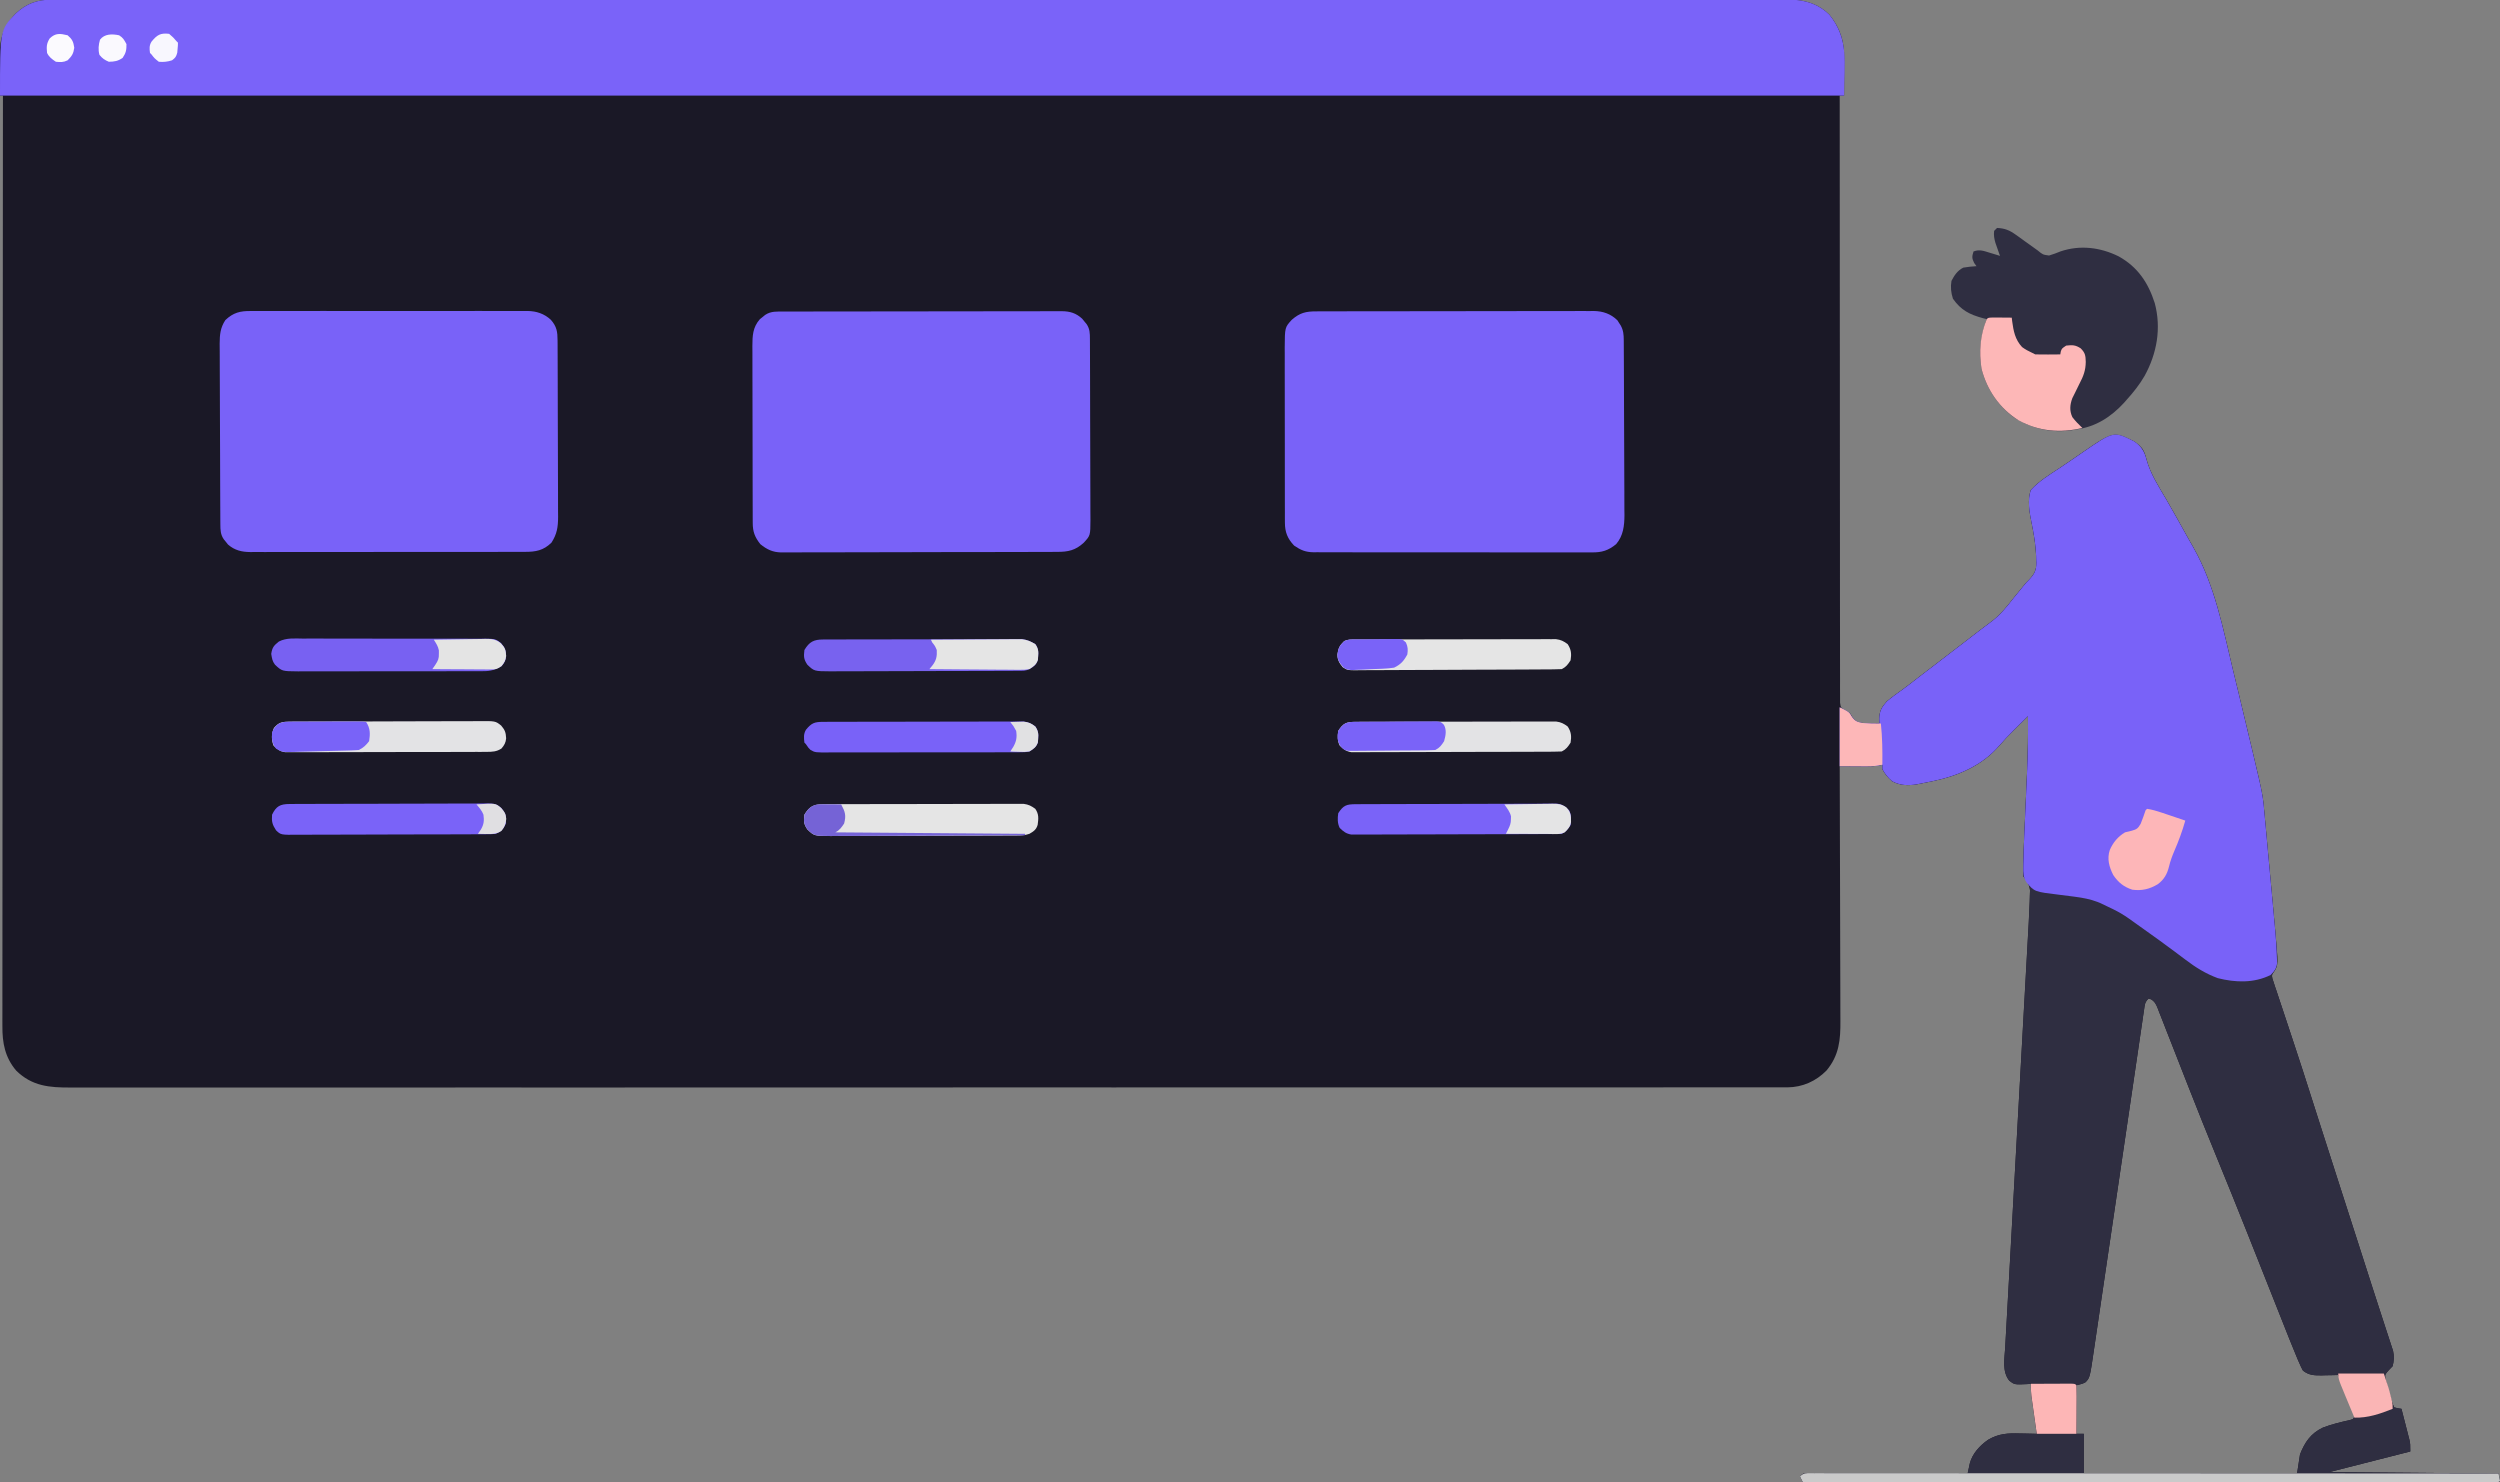 <?xml version="1.0" encoding="UTF-8"?>
<svg version="1.1" xmlns="http://www.w3.org/2000/svg" width="1700" height="1008">
<rect width="100%" height="100%" fill="#808080" stroke="none"/>
<path d="M0 0 C1.259 -0.005 1.259 -0.005 2.543 -0.009 C5.366 -0.017 8.19 -0.011 11.014 -0.004 C13.063 -0.007 15.111 -0.011 17.16 -0.015 C22.821 -0.024 28.481 -0.021 34.142 -0.016 C40.289 -0.013 46.436 -0.021 52.582 -0.028 C63.366 -0.038 74.149 -0.041 84.932 -0.039 C96.504 -0.037 108.077 -0.039 119.649 -0.046 C120.38 -0.047 121.11 -0.047 121.863 -0.048 C124.838 -0.05 127.813 -0.052 130.788 -0.054 C161.839 -0.074 192.89 -0.08 223.941 -0.081 C227.284 -0.081 230.627 -0.081 233.97 -0.082 C235.215 -0.082 235.215 -0.082 236.484 -0.082 C254.861 -0.082 273.237 -0.087 291.613 -0.092 C299.178 -0.094 306.742 -0.096 314.307 -0.098 C315.56 -0.098 315.56 -0.098 316.839 -0.099 C364.741 -0.111 412.642 -0.119 460.544 -0.119 C462.337 -0.118 464.13 -0.118 465.923 -0.118 C474.018 -0.118 482.114 -0.118 490.209 -0.118 C493.819 -0.118 497.43 -0.118 501.04 -0.118 C502.847 -0.118 504.653 -0.118 506.46 -0.118 C563.602 -0.116 620.744 -0.131 677.885 -0.159 C692.283 -0.166 706.68 -0.173 721.077 -0.179 C722.407 -0.18 722.407 -0.18 723.764 -0.18 C751.08 -0.193 778.396 -0.2 805.712 -0.203 C806.999 -0.203 806.999 -0.203 808.311 -0.203 C827.133 -0.205 845.955 -0.205 864.778 -0.205 C871.513 -0.205 878.247 -0.204 884.982 -0.204 C886.658 -0.204 888.333 -0.204 890.009 -0.204 C916.719 -0.204 943.429 -0.215 970.139 -0.233 C997.038 -0.25 1023.936 -0.254 1050.835 -0.241 C1054.55 -0.239 1058.266 -0.238 1061.982 -0.236 C1062.71 -0.236 1063.438 -0.235 1064.189 -0.235 C1075.729 -0.23 1087.27 -0.239 1098.81 -0.253 C1110.153 -0.267 1121.497 -0.266 1132.841 -0.251 C1138.91 -0.243 1144.98 -0.242 1151.05 -0.258 C1156.569 -0.272 1162.088 -0.269 1167.607 -0.25 C1169.594 -0.247 1171.581 -0.25 1173.567 -0.261 C1187.008 -0.329 1198.403 0.363 1208.578 10.253 C1215.944 19.406 1218.763 28.346 1218.676 40.058 C1218.675 40.782 1218.673 41.506 1218.672 42.252 C1218.666 44.544 1218.654 46.836 1218.641 49.128 C1218.636 50.69 1218.631 52.253 1218.627 53.815 C1218.616 57.628 1218.599 61.441 1218.578 65.253 C1217.588 65.253 1216.598 65.253 1215.578 65.253 C1215.569 118.181 1215.59 171.109 1215.654 224.037 C1215.662 230.28 1215.669 236.524 1215.676 242.768 C1215.677 244.011 1215.679 245.254 1215.68 246.534 C1215.703 266.681 1215.704 286.828 1215.697 306.975 C1215.691 327.637 1215.707 348.298 1215.745 368.959 C1215.767 381.716 1215.772 394.472 1215.754 407.229 C1215.743 415.968 1215.755 424.707 1215.783 433.446 C1215.799 438.493 1215.806 443.54 1215.786 448.588 C1215.768 453.205 1215.777 457.821 1215.809 462.437 C1215.815 464.112 1215.812 465.786 1215.797 467.46 C1215.779 469.729 1215.797 471.995 1215.824 474.264 C1215.826 476.157 1215.826 476.157 1215.827 478.089 C1216.29 481.521 1216.29 481.521 1219.504 483.491 C1220.519 484.072 1221.533 484.654 1222.578 485.253 C1223.537 486.831 1223.537 486.831 1224.516 488.44 C1226.567 491.173 1227.746 491.281 1231.227 491.858 C1235.01 492.163 1238.784 492.243 1242.578 492.253 C1242.524 490.64 1242.524 490.64 1242.469 488.995 C1242.622 483.75 1244.133 481.133 1247.578 477.253 C1250.897 474.444 1254.386 471.926 1257.94 469.424 C1260.603 467.521 1263.179 465.508 1265.766 463.503 C1266.853 462.664 1267.94 461.825 1269.028 460.987 C1269.595 460.55 1270.163 460.112 1270.748 459.661 C1274.185 457.017 1277.632 454.386 1281.078 451.753 C1287.212 447.066 1293.337 442.369 1299.453 437.659 C1302.184 435.557 1304.915 433.456 1307.649 431.357 C1308.759 430.503 1309.869 429.647 1310.977 428.789 C1313.32 426.976 1315.672 425.186 1318.078 423.456 C1324.356 418.878 1328.826 413.36 1333.578 407.253 C1335.135 405.332 1336.698 403.415 1338.266 401.503 C1338.95 400.663 1339.635 399.822 1340.34 398.956 C1342.578 396.253 1342.578 396.253 1344.16 394.667 C1347.789 390.901 1349.299 388.321 1349.309 383.05 C1349.274 382.292 1349.239 381.534 1349.203 380.753 C1349.187 379.943 1349.17 379.134 1349.153 378.3 C1348.86 370.568 1347.549 363.005 1346.003 355.435 C1344.585 348.352 1343.133 340.494 1345.516 333.503 C1351.065 327.449 1358.172 323.112 1364.992 318.632 C1370.292 315.139 1375.505 311.515 1380.728 307.909 C1397.451 296.412 1397.451 296.412 1406.578 297.253 C1412.492 298.359 1417.046 300.556 1421.121 305.026 C1422.797 307.587 1423.441 309.791 1424.203 312.753 C1426.89 322.725 1432.566 331.244 1437.743 340.096 C1442.621 348.489 1447.316 356.988 1452.027 365.475 C1453.383 367.903 1454.76 370.318 1456.145 372.73 C1470.566 398.24 1476.157 427.386 1482.914 455.592 C1484.222 461.035 1485.548 466.474 1486.871 471.913 C1489.812 484.017 1492.707 496.132 1495.578 508.253 C1495.775 509.081 1495.971 509.908 1496.174 510.761 C1503.394 541.173 1503.394 541.173 1504.641 556.003 C1504.782 557.501 1504.924 558.998 1505.068 560.495 C1505.396 563.966 1505.709 567.438 1506.014 570.911 C1506.499 576.415 1507.011 581.917 1507.528 587.418 C1508.234 594.94 1508.929 602.462 1509.62 609.985 C1509.827 612.234 1510.035 614.483 1510.244 616.732 C1510.576 620.329 1510.902 623.927 1511.223 627.525 C1511.4 629.491 1511.583 631.457 1511.766 633.422 C1513.781 656.303 1513.781 656.303 1510.99 660.828 C1509.32 663.15 1509.32 663.15 1509.831 665.758 C1510.127 666.644 1510.423 667.53 1510.728 668.443 C1511.222 669.975 1511.222 669.975 1511.727 671.539 C1512.107 672.644 1512.487 673.75 1512.879 674.89 C1513.452 676.639 1513.452 676.639 1514.037 678.423 C1514.868 680.946 1515.705 683.466 1516.556 685.982 C1517.908 689.982 1519.232 693.991 1520.551 698.002 C1522.13 702.798 1523.715 707.592 1525.309 712.383 C1528.853 723.04 1532.282 733.732 1535.685 744.435 C1537.303 749.524 1538.931 754.609 1540.559 759.694 C1540.884 760.712 1541.21 761.73 1541.545 762.779 C1545.503 775.149 1549.478 787.514 1553.453 799.878 C1553.826 801.038 1554.199 802.198 1554.583 803.393 C1558.032 814.119 1561.481 824.845 1564.934 835.569 C1565.324 836.781 1565.714 837.993 1566.116 839.241 C1566.902 841.681 1567.687 844.121 1568.473 846.56 C1570.388 852.509 1572.301 858.458 1574.208 864.409 C1574.573 865.548 1574.937 866.686 1575.313 867.858 C1576.034 870.107 1576.754 872.355 1577.475 874.604 C1579.461 880.797 1581.466 886.984 1583.492 893.164 C1584.659 896.726 1585.814 900.292 1586.967 903.859 C1587.492 905.472 1588.021 907.084 1588.557 908.694 C1589.279 910.867 1589.983 913.045 1590.684 915.226 C1591.077 916.425 1591.471 917.623 1591.876 918.859 C1592.674 922.714 1592.506 925.437 1591.578 929.253 C1590.244 930.637 1590.244 930.637 1588.883 932.05 C1586.341 934.908 1586.341 934.908 1586.622 937.564 C1587.175 940.271 1587.889 942.863 1588.703 945.503 C1588.956 946.413 1589.209 947.323 1589.469 948.261 C1590.739 952.864 1590.739 952.864 1592.578 957.253 C1595.106 957.909 1595.106 957.909 1597.578 958.253 C1598.588 962.146 1599.584 966.043 1600.578 969.94 C1600.864 971.043 1601.151 972.146 1601.445 973.282 C1601.716 974.349 1601.987 975.416 1602.266 976.515 C1602.517 977.494 1602.769 978.473 1603.028 979.482 C1603.578 982.253 1603.578 982.253 1603.578 987.253 C1585.428 991.873 1567.278 996.493 1548.578 1001.253 C1586.528 1001.583 1624.478 1001.913 1663.578 1002.253 C1663.908 1003.903 1664.238 1005.553 1664.578 1007.253 C1662.856 1008.975 1660.656 1008.376 1658.36 1008.384 C1657.604 1008.381 1656.847 1008.379 1656.068 1008.376 C1655.268 1008.377 1654.469 1008.378 1653.645 1008.38 C1650.93 1008.382 1648.216 1008.378 1645.501 1008.373 C1643.549 1008.374 1641.597 1008.375 1639.645 1008.376 C1634.255 1008.378 1628.864 1008.374 1623.473 1008.369 C1617.67 1008.365 1611.867 1008.366 1606.064 1008.367 C1596.001 1008.367 1585.938 1008.364 1575.875 1008.359 C1561.325 1008.351 1546.775 1008.348 1532.226 1008.347 C1508.622 1008.345 1485.019 1008.338 1461.415 1008.328 C1438.481 1008.319 1415.546 1008.312 1392.611 1008.308 C1391.904 1008.308 1391.198 1008.308 1390.47 1008.308 C1383.374 1008.306 1376.279 1008.305 1369.184 1008.304 C1354.729 1008.301 1340.274 1008.298 1325.819 1008.295 C1325.154 1008.295 1324.49 1008.295 1323.805 1008.295 C1279.396 1008.286 1234.987 1008.27 1190.578 1008.253 C1189.918 1006.933 1189.258 1005.613 1188.578 1004.253 C1190.578 1002.253 1190.578 1002.253 1192.574 1002.007 C1193.398 1002.009 1194.222 1002.011 1195.071 1002.012 C1196.016 1002.01 1196.961 1002.007 1197.935 1002.004 C1198.975 1002.011 1200.015 1002.019 1201.087 1002.026 C1202.179 1002.026 1203.272 1002.025 1204.398 1002.025 C1208.023 1002.026 1211.648 1002.042 1215.274 1002.058 C1217.782 1002.061 1220.29 1002.064 1222.798 1002.066 C1228.734 1002.073 1234.67 1002.089 1240.605 1002.109 C1248.025 1002.133 1255.444 1002.144 1262.863 1002.155 C1276.102 1002.177 1289.34 1002.211 1302.578 1002.253 C1302.772 1001.325 1302.772 1001.325 1302.97 1000.378 C1303.231 999.161 1303.231 999.161 1303.497 997.92 C1303.668 997.116 1303.838 996.311 1304.014 995.483 C1305.73 988.702 1310.952 983.114 1316.578 979.253 C1323.703 975.068 1330.01 974.748 1338.141 975.003 C1339.245 975.021 1340.349 975.039 1341.486 975.058 C1344.185 975.104 1346.881 975.17 1349.578 975.253 C1349.457 974.401 1349.336 973.548 1349.211 972.67 C1348.761 969.493 1348.314 966.315 1347.869 963.138 C1347.677 961.765 1347.483 960.393 1347.287 959.02 C1347.006 957.042 1346.73 955.064 1346.453 953.085 C1346.286 951.896 1346.118 950.708 1345.945 949.483 C1345.629 946.698 1345.504 944.051 1345.578 941.253 C1344.492 941.34 1344.492 941.34 1343.383 941.429 C1334.491 941.844 1334.491 941.844 1330.953 939.19 C1325.875 932.91 1327.658 924.298 1328.103 916.667 C1328.172 915.398 1328.241 914.128 1328.311 912.821 C1328.501 909.308 1328.7 905.795 1328.899 902.283 C1329.114 898.49 1329.32 894.697 1329.527 890.904 C1329.887 884.333 1330.253 877.761 1330.621 871.19 C1331.154 861.673 1331.679 852.156 1332.202 842.638 C1333.052 827.175 1333.907 811.711 1334.766 796.248 C1334.817 795.323 1334.869 794.398 1334.922 793.445 C1335.026 791.572 1335.13 789.7 1335.234 787.828 C1335.285 786.9 1335.337 785.972 1335.39 785.015 C1335.442 784.087 1335.493 783.158 1335.547 782.201 C1336.119 771.901 1336.69 761.601 1337.26 751.301 C1337.311 750.379 1337.362 749.458 1337.415 748.508 C1338.267 733.111 1339.117 717.715 1339.964 702.318 C1340.486 692.832 1341.012 683.346 1341.542 673.86 C1341.905 667.352 1342.265 660.843 1342.624 654.334 C1342.83 650.585 1343.038 646.836 1343.249 643.088 C1343.48 639.01 1343.703 634.932 1343.926 630.854 C1343.993 629.689 1344.06 628.523 1344.129 627.323 C1344.309 623.967 1344.452 620.612 1344.578 617.253 C1344.638 615.944 1344.697 614.635 1344.759 613.286 C1344.797 611.95 1344.834 610.614 1344.869 609.278 C1344.91 608.078 1344.95 606.878 1344.992 605.642 C1344.495 601.572 1342.959 599.534 1340.578 596.253 C1340.165 592.964 1340.165 592.964 1340.287 589.406 C1340.304 588.757 1340.321 588.108 1340.339 587.439 C1340.398 585.376 1340.487 583.315 1340.578 581.253 C1340.622 579.946 1340.665 578.639 1340.71 577.292 C1340.829 573.862 1340.976 570.434 1341.134 567.005 C1341.238 564.734 1341.338 562.463 1341.436 560.191 C1341.717 553.744 1342.006 547.297 1342.297 540.85 C1342.51 536.109 1342.719 531.366 1342.922 526.624 C1342.971 525.481 1342.971 525.481 1343.021 524.314 C1343.543 511.956 1343.763 499.623 1343.578 487.253 C1342.833 487.992 1342.833 487.992 1342.074 488.745 C1341.41 489.403 1340.747 490.061 1340.063 490.739 C1339.371 491.426 1338.679 492.112 1337.966 492.82 C1336.538 494.236 1335.108 495.65 1333.678 497.064 C1330.285 500.443 1327.01 503.858 1323.899 507.499 C1312.522 520.679 1296.291 527.72 1279.578 531.253 C1278.856 531.408 1278.134 531.563 1277.39 531.722 C1275.144 532.192 1272.895 532.635 1270.641 533.065 C1269.955 533.202 1269.27 533.338 1268.563 533.479 C1262.376 534.575 1256.982 534.501 1251.328 531.565 C1248.326 529.041 1246.474 526.68 1244.578 523.253 C1244.578 522.263 1244.578 521.273 1244.578 520.253 C1243.872 520.416 1243.165 520.579 1242.437 520.747 C1239.502 521.267 1236.818 521.367 1233.84 521.351 C1232.773 521.347 1231.707 521.344 1230.608 521.341 C1229.505 521.333 1228.402 521.324 1227.266 521.315 C1226.144 521.311 1225.022 521.306 1223.865 521.302 C1221.103 521.29 1218.341 521.274 1215.578 521.253 C1215.584 522.699 1215.584 522.699 1215.589 524.174 C1215.678 547.653 1215.744 571.132 1215.786 594.611 C1215.806 605.965 1215.834 617.319 1215.88 628.674 C1215.92 638.573 1215.946 648.472 1215.955 658.371 C1215.96 663.61 1215.972 668.849 1216.001 674.088 C1216.028 679.025 1216.037 683.962 1216.031 688.899 C1216.032 690.705 1216.04 692.512 1216.055 694.318 C1216.16 707.258 1215.238 717.904 1206.559 728.249 C1199.398 735.494 1190.34 739.546 1180.143 739.652 C1179.382 739.645 1178.621 739.637 1177.836 739.63 C1176.581 739.637 1176.581 739.637 1175.299 739.643 C1172.5 739.654 1169.701 739.644 1166.901 739.633 C1164.863 739.637 1162.825 739.641 1160.786 739.647 C1155.169 739.66 1149.551 739.654 1143.934 739.645 C1137.828 739.638 1131.723 739.649 1125.617 739.657 C1114.911 739.669 1104.205 739.671 1093.499 739.664 C1082.012 739.658 1070.525 739.658 1059.037 739.665 C1058.312 739.666 1057.586 739.666 1056.839 739.667 C1053.883 739.669 1050.928 739.671 1047.973 739.673 C1017.971 739.695 987.97 739.697 957.968 739.691 C953.822 739.69 949.676 739.69 945.53 739.689 C944.707 739.689 943.884 739.689 943.035 739.688 C924.789 739.686 906.544 739.689 888.298 739.693 C885.801 739.693 883.304 739.694 880.807 739.695 C874.114 739.696 867.421 739.698 860.728 739.699 C814.001 739.71 767.274 739.715 720.548 739.707 C719.667 739.706 718.786 739.706 717.878 739.706 C708.055 739.705 698.233 739.703 688.41 739.701 C687.523 739.701 686.636 739.701 685.722 739.701 C678.524 739.699 678.524 739.699 674.962 739.699 C618.23 739.688 561.497 739.696 504.764 739.72 C490.468 739.725 476.172 739.731 461.877 739.737 C460.997 739.737 460.116 739.738 459.209 739.738 C432.085 739.749 404.96 739.754 377.835 739.755 C376.983 739.755 376.132 739.755 375.255 739.755 C356.563 739.755 337.872 739.754 319.181 739.752 C312.493 739.751 305.805 739.75 299.118 739.75 C297.454 739.749 295.79 739.749 294.126 739.749 C267.607 739.746 241.087 739.755 214.568 739.769 C187.12 739.783 159.671 739.783 132.223 739.766 C129.276 739.764 126.329 739.762 123.382 739.76 C122.297 739.76 122.297 739.76 121.19 739.759 C109.734 739.753 98.278 739.76 86.822 739.773 C75.56 739.785 64.298 739.782 53.035 739.765 C47.01 739.757 40.985 739.754 34.959 739.77 C29.479 739.783 23.999 739.779 18.519 739.759 C16.547 739.756 14.576 739.759 12.604 739.769 C-1.746 739.84 -13.653 738.875 -24.422 728.253 C-32.033 719.293 -33.881 709.458 -33.791 697.965 C-33.796 696.317 -33.796 696.317 -33.801 694.635 C-33.809 690.957 -33.796 687.28 -33.782 683.602 C-33.784 680.937 -33.786 678.272 -33.79 675.607 C-33.796 669.815 -33.792 664.023 -33.779 658.231 C-33.761 649.619 -33.76 641.007 -33.763 632.395 C-33.767 617.906 -33.757 603.418 -33.739 588.93 C-33.721 574.586 -33.71 560.243 -33.706 545.899 C-33.706 544.561 -33.706 544.561 -33.706 543.196 C-33.705 538.665 -33.704 534.134 -33.703 529.604 C-33.697 497.52 -33.676 465.436 -33.648 433.352 C-33.62 402.185 -33.599 371.017 -33.587 339.85 C-33.586 338.889 -33.586 337.928 -33.585 336.938 C-33.581 327.289 -33.578 317.64 -33.574 307.99 C-33.566 288.334 -33.558 268.677 -33.549 249.02 C-33.548 248.117 -33.548 247.213 -33.547 246.282 C-33.52 185.939 -33.472 125.596 -33.422 65.253 C-34.082 65.253 -34.742 65.253 -35.422 65.253 C-35.521 60.024 -35.594 54.796 -35.641 49.567 C-35.661 47.792 -35.689 46.017 -35.723 44.243 C-35.998 29.889 -35.127 20.261 -24.793 9.452 C-17.422 2.615 -10.066 -0.059 0 0 Z M1425.578 679.253 C1423.01 681.821 1423.062 683.32 1422.539 686.896 C1422.355 688.12 1422.172 689.345 1421.982 690.607 C1421.783 692 1421.583 693.392 1421.383 694.784 C1421.161 696.288 1420.938 697.792 1420.715 699.296 C1420.219 702.644 1419.728 705.992 1419.241 709.341 C1418.441 714.849 1417.628 720.355 1416.813 725.861 C1415.521 734.609 1414.234 743.359 1412.95 752.109 C1408.772 780.569 1404.567 809.025 1400.36 837.481 C1398.849 847.698 1397.342 857.915 1395.839 868.133 C1394.791 875.259 1393.739 882.384 1392.686 889.509 C1392.068 893.691 1391.452 897.873 1390.839 902.055 C1390.269 905.938 1389.696 909.819 1389.121 913.701 C1388.912 915.112 1388.705 916.524 1388.499 917.936 C1385.704 937.09 1385.704 937.09 1382.703 940.19 C1380.578 941.253 1380.578 941.253 1376.578 942.253 C1376.578 953.143 1376.578 964.033 1376.578 975.253 C1378.228 975.253 1379.878 975.253 1381.578 975.253 C1381.578 984.163 1381.578 993.073 1381.578 1002.253 C1429.428 1002.253 1477.278 1002.253 1526.578 1002.253 C1527.238 997.963 1527.898 993.673 1528.578 989.253 C1531.868 980.932 1535.874 974.974 1544.117 971.042 C1550.012 968.783 1556.082 967.31 1562.242 965.964 C1563.399 965.612 1563.399 965.612 1564.578 965.253 C1565.888 963.207 1565.888 963.207 1564.79 960.671 C1564.163 959.072 1564.163 959.072 1563.524 957.44 C1562.849 955.704 1562.849 955.704 1562.16 953.933 C1561.68 952.718 1561.199 951.504 1560.703 950.253 C1560.23 949.039 1559.757 947.824 1559.27 946.573 C1557.094 940.839 1557.094 940.839 1554.578 935.253 C1553.349 935.288 1552.119 935.323 1550.852 935.358 C1549.219 935.387 1547.586 935.414 1545.953 935.44 C1544.741 935.478 1544.741 935.478 1543.504 935.517 C1538.477 935.578 1534.65 935.502 1530.578 932.253 C1529.366 929.999 1529.366 929.999 1528.17 927.266 C1527.736 926.276 1527.302 925.286 1526.855 924.266 C1524.972 919.822 1523.153 915.357 1521.381 910.868 C1520.799 909.403 1520.799 909.403 1520.205 907.909 C1519.368 905.802 1518.532 903.695 1517.698 901.587 C1516.354 898.194 1515.007 894.803 1513.66 891.412 C1510.775 884.152 1507.895 876.89 1505.016 869.628 C1501.267 860.176 1497.517 850.726 1493.762 841.276 C1493.062 839.514 1493.062 839.514 1492.347 837.716 C1485.342 820.092 1478.221 802.519 1471.025 784.972 C1465.087 770.485 1459.266 755.957 1453.547 741.382 C1452.832 739.563 1452.117 737.744 1451.402 735.925 C1448.553 728.678 1445.706 721.43 1442.881 714.174 C1441.099 709.6 1439.305 705.031 1437.501 700.466 C1436.829 698.759 1436.163 697.049 1435.501 695.338 C1434.595 692.994 1433.672 690.657 1432.744 688.322 C1432.482 687.63 1432.219 686.938 1431.948 686.225 C1430.784 683.34 1430.024 681.545 1427.38 679.811 C1426.786 679.627 1426.191 679.443 1425.578 679.253 Z " fill="#1A1826" transform="translate(35.422,-0.253)"/>
<path d="M0 0 C4.994 3.274 7.152 6.773 8.625 12.5 C11.311 22.472 16.988 30.991 22.165 39.843 C27.043 48.236 31.737 56.735 36.449 65.222 C37.805 67.65 39.181 70.065 40.566 72.477 C54.988 97.987 60.578 127.133 67.335 155.339 C68.643 160.782 69.969 166.221 71.293 171.66 C74.234 183.764 77.129 195.879 80 208 C80.295 209.242 80.295 209.242 80.596 210.508 C87.816 240.92 87.816 240.92 89.062 255.75 C89.203 257.248 89.346 258.745 89.489 260.242 C89.818 263.713 90.131 267.185 90.436 270.658 C90.921 276.162 91.433 281.664 91.95 287.165 C92.656 294.687 93.35 302.209 94.041 309.732 C94.248 311.981 94.457 314.23 94.665 316.479 C94.998 320.076 95.324 323.674 95.645 327.272 C95.821 329.238 96.004 331.204 96.187 333.169 C98.203 356.05 98.203 356.05 95.412 360.575 C93.742 362.897 93.742 362.897 94.253 365.505 C94.549 366.391 94.845 367.277 95.15 368.19 C95.479 369.212 95.809 370.233 96.148 371.286 C96.529 372.391 96.909 373.497 97.301 374.637 C97.683 375.803 98.065 376.969 98.459 378.17 C99.289 380.693 100.127 383.213 100.978 385.729 C102.33 389.729 103.653 393.738 104.972 397.749 C106.551 402.545 108.136 407.339 109.73 412.13 C113.275 422.787 116.704 433.479 120.106 444.182 C121.725 449.271 123.353 454.356 124.98 459.441 C125.469 460.968 125.469 460.968 125.967 462.526 C129.925 474.896 133.9 487.261 137.875 499.625 C138.248 500.785 138.621 501.945 139.005 503.14 C142.453 513.866 145.902 524.592 149.355 535.316 C149.746 536.528 150.136 537.74 150.538 538.988 C151.323 541.428 152.109 543.868 152.894 546.307 C154.81 552.256 156.722 558.205 158.63 564.156 C159.177 565.864 159.177 565.864 159.735 567.605 C160.456 569.854 161.176 572.102 161.897 574.351 C163.883 580.544 165.888 586.731 167.914 592.911 C169.08 596.473 170.236 600.039 171.389 603.606 C171.913 605.219 172.443 606.831 172.978 608.441 C173.701 610.614 174.405 612.792 175.105 614.973 C175.499 616.172 175.892 617.37 176.298 618.606 C177.095 622.461 176.928 625.184 176 629 C175.111 629.923 174.221 630.846 173.305 631.797 C170.763 634.655 170.763 634.655 171.044 637.311 C171.596 640.018 172.311 642.61 173.125 645.25 C173.378 646.16 173.63 647.07 173.891 648.008 C175.161 652.611 175.161 652.611 177 657 C179.527 657.656 179.527 657.656 182 658 C183.01 661.893 184.006 665.79 185 669.688 C185.286 670.79 185.572 671.893 185.867 673.029 C186.138 674.096 186.409 675.163 186.688 676.262 C186.939 677.241 187.19 678.22 187.449 679.229 C188 682 188 682 188 687 C169.85 691.62 151.7 696.24 133 701 C170.95 701.33 208.9 701.66 248 702 C248.33 703.65 248.66 705.3 249 707 C247.278 708.722 245.078 708.123 242.782 708.131 C242.025 708.128 241.269 708.126 240.49 708.123 C239.69 708.124 238.89 708.125 238.066 708.127 C235.352 708.129 232.637 708.125 229.923 708.12 C227.971 708.121 226.019 708.122 224.067 708.123 C218.676 708.125 213.286 708.121 207.895 708.116 C202.092 708.112 196.289 708.113 190.486 708.114 C180.423 708.114 170.36 708.111 160.297 708.106 C145.747 708.098 131.197 708.095 116.647 708.094 C93.044 708.092 69.441 708.085 45.837 708.075 C22.902 708.066 -0.033 708.059 -22.968 708.055 C-23.674 708.055 -24.381 708.055 -25.109 708.055 C-32.204 708.053 -39.299 708.052 -46.395 708.051 C-60.849 708.048 -75.304 708.045 -89.759 708.042 C-90.424 708.042 -91.089 708.042 -91.773 708.042 C-136.182 708.033 -180.591 708.017 -225 708 C-225.66 706.68 -226.32 705.36 -227 704 C-225 702 -225 702 -223.005 701.754 C-222.181 701.756 -221.357 701.758 -220.508 701.759 C-219.562 701.757 -218.617 701.754 -217.643 701.751 C-216.603 701.758 -215.563 701.766 -214.492 701.773 C-213.399 701.773 -212.306 701.772 -211.181 701.772 C-207.555 701.773 -203.93 701.789 -200.305 701.805 C-197.796 701.808 -195.288 701.811 -192.78 701.813 C-186.844 701.82 -180.909 701.836 -174.973 701.856 C-167.554 701.88 -160.134 701.891 -152.715 701.902 C-139.477 701.924 -126.238 701.958 -113 702 C-112.871 701.381 -112.741 700.763 -112.608 700.125 C-112.347 698.908 -112.347 698.908 -112.081 697.667 C-111.91 696.863 -111.74 696.058 -111.564 695.23 C-109.849 688.449 -104.627 682.861 -99 679 C-91.875 674.815 -85.569 674.495 -77.438 674.75 C-76.333 674.768 -75.229 674.786 -74.092 674.805 C-71.394 674.851 -68.697 674.917 -66 675 C-66.121 674.148 -66.242 673.295 -66.367 672.417 C-66.817 669.24 -67.264 666.062 -67.709 662.885 C-67.902 661.512 -68.096 660.14 -68.291 658.767 C-68.572 656.789 -68.849 654.811 -69.125 652.832 C-69.293 651.643 -69.46 650.455 -69.633 649.23 C-69.949 646.445 -70.074 643.798 -70 641 C-70.724 641.058 -71.449 641.116 -72.195 641.176 C-81.087 641.591 -81.087 641.591 -84.625 638.938 C-89.703 632.657 -87.92 624.045 -87.475 616.414 C-87.406 615.145 -87.338 613.875 -87.267 612.568 C-87.077 609.055 -86.879 605.542 -86.679 602.03 C-86.465 598.237 -86.258 594.444 -86.051 590.651 C-85.691 584.08 -85.326 577.508 -84.957 570.937 C-84.424 561.42 -83.899 551.903 -83.376 542.385 C-82.527 526.922 -81.671 511.458 -80.812 495.995 C-80.761 495.07 -80.709 494.145 -80.656 493.192 C-80.552 491.319 -80.448 489.447 -80.344 487.575 C-80.293 486.647 -80.241 485.719 -80.188 484.762 C-80.137 483.834 -80.085 482.905 -80.032 481.948 C-79.459 471.648 -78.889 461.348 -78.318 451.048 C-78.267 450.126 -78.216 449.205 -78.163 448.255 C-77.311 432.858 -76.462 417.462 -75.614 402.065 C-75.092 392.579 -74.566 383.093 -74.037 373.607 C-73.673 367.099 -73.313 360.59 -72.955 354.081 C-72.748 350.332 -72.54 346.583 -72.329 342.835 C-72.099 338.757 -71.875 334.679 -71.652 330.601 C-71.552 328.853 -71.552 328.853 -71.45 327.07 C-71.269 323.714 -71.126 320.359 -71 317 C-70.94 315.691 -70.881 314.382 -70.82 313.033 C-70.781 311.697 -70.744 310.361 -70.709 309.025 C-70.648 307.225 -70.648 307.225 -70.586 305.389 C-71.083 301.319 -72.619 299.281 -75 296 C-75.414 292.711 -75.414 292.711 -75.291 289.153 C-75.274 288.504 -75.257 287.855 -75.24 287.186 C-75.18 285.123 -75.091 283.062 -75 281 C-74.935 279.039 -74.935 279.039 -74.868 277.039 C-74.75 273.609 -74.602 270.181 -74.444 266.752 C-74.34 264.481 -74.241 262.21 -74.142 259.938 C-73.861 253.491 -73.573 247.044 -73.282 240.597 C-73.068 235.856 -72.86 231.113 -72.656 226.371 C-72.624 225.609 -72.591 224.847 -72.557 224.061 C-72.035 211.703 -71.815 199.37 -72 187 C-72.497 187.492 -72.993 187.985 -73.505 188.492 C-74.168 189.15 -74.832 189.808 -75.515 190.486 C-76.207 191.173 -76.899 191.859 -77.613 192.567 C-79.041 193.983 -80.47 195.397 -81.901 196.811 C-85.293 200.19 -88.568 203.605 -91.68 207.246 C-103.056 220.426 -119.287 227.467 -136 231 C-136.722 231.155 -137.444 231.31 -138.188 231.469 C-140.434 231.939 -142.684 232.382 -144.938 232.812 C-145.966 233.017 -145.966 233.017 -147.015 233.226 C-153.203 234.322 -158.596 234.248 -164.25 231.312 C-167.253 228.788 -169.104 226.427 -171 223 C-171 222.01 -171 221.02 -171 220 C-171.707 220.163 -172.413 220.326 -173.141 220.494 C-176.076 221.014 -178.76 221.114 -181.738 221.098 C-182.7 221.095 -183.662 221.093 -184.654 221.09 C-186.465 221.076 -186.465 221.076 -188.312 221.062 C-194.098 221.032 -194.098 221.032 -200 221 C-200 207.8 -200 194.6 -200 181 C-193.532 184.234 -193.532 184.234 -191.562 187.625 C-189.247 190.606 -188.098 190.982 -184.285 191.676 C-180.522 191.982 -176.774 192.034 -173 192 C-173.054 190.387 -173.054 190.387 -173.109 188.742 C-172.956 183.497 -171.445 180.88 -168 177 C-164.682 174.191 -161.192 171.673 -157.638 169.171 C-154.975 167.268 -152.399 165.255 -149.812 163.25 C-148.726 162.411 -147.638 161.572 -146.551 160.734 C-145.983 160.297 -145.415 159.859 -144.831 159.408 C-141.393 156.764 -137.946 154.133 -134.5 151.5 C-128.367 146.813 -122.241 142.116 -116.125 137.406 C-113.395 135.304 -110.663 133.203 -107.93 131.104 C-106.819 130.25 -105.71 129.394 -104.602 128.536 C-102.258 126.723 -99.906 124.933 -97.5 123.203 C-91.222 118.625 -86.752 113.107 -82 107 C-80.443 105.079 -78.881 103.162 -77.312 101.25 C-76.628 100.41 -75.944 99.569 -75.238 98.703 C-73 96 -73 96 -71.418 94.414 C-67.79 90.648 -66.279 88.068 -66.27 82.797 C-66.304 82.039 -66.339 81.281 -66.375 80.5 C-66.4 79.286 -66.4 79.286 -66.426 78.047 C-66.719 70.315 -68.029 62.752 -69.576 55.182 C-70.993 48.099 -72.446 40.241 -70.062 33.25 C-64.513 27.196 -57.406 22.859 -50.586 18.379 C-45.286 14.886 -40.074 11.262 -34.85 7.656 C-13.75 -6.851 -13.75 -6.851 0 0 Z M10 379 C7.432 381.568 7.484 383.067 6.96 386.643 C6.777 387.867 6.593 389.092 6.404 390.354 C6.204 391.747 6.004 393.139 5.805 394.531 C5.583 396.035 5.36 397.539 5.136 399.043 C4.64 402.391 4.15 405.739 3.663 409.088 C2.862 414.596 2.049 420.102 1.235 425.608 C-0.058 434.356 -1.344 443.106 -2.628 451.856 C-6.806 480.316 -11.011 508.772 -15.219 537.228 C-16.729 547.445 -18.236 557.662 -19.739 567.88 C-20.788 575.006 -21.839 582.131 -22.892 589.256 C-23.51 593.438 -24.127 597.62 -24.74 601.802 C-25.309 605.685 -25.882 609.566 -26.458 613.448 C-26.666 614.859 -26.874 616.271 -27.08 617.683 C-29.874 636.837 -29.874 636.837 -32.875 639.938 C-35 641 -35 641 -39 642 C-39 652.89 -39 663.78 -39 675 C-37.35 675 -35.7 675 -34 675 C-34 683.91 -34 692.82 -34 702 C13.85 702 61.7 702 111 702 C111.66 697.71 112.32 693.42 113 689 C116.29 680.679 120.295 674.721 128.539 670.789 C134.434 668.53 140.504 667.057 146.664 665.711 C147.82 665.359 147.82 665.359 149 665 C150.31 662.954 150.31 662.954 149.211 660.418 C148.585 658.819 148.585 658.819 147.945 657.188 C147.27 655.451 147.27 655.451 146.582 653.68 C146.101 652.465 145.62 651.251 145.125 650 C144.652 648.786 144.179 647.571 143.691 646.32 C141.516 640.586 141.516 640.586 139 635 C137.77 635.035 136.54 635.07 135.273 635.105 C133.641 635.134 132.008 635.161 130.375 635.188 C129.163 635.225 129.163 635.225 127.926 635.264 C122.899 635.325 119.071 635.249 115 632 C113.788 629.746 113.788 629.746 112.592 627.013 C112.158 626.023 111.724 625.033 111.277 624.013 C109.394 619.569 107.575 615.104 105.802 610.615 C105.22 609.15 105.22 609.15 104.627 607.656 C103.79 605.549 102.954 603.442 102.119 601.334 C100.776 597.941 99.429 594.55 98.082 591.159 C95.197 583.899 92.317 576.637 89.438 569.375 C85.689 559.923 81.939 550.473 78.184 541.023 C77.483 539.261 77.483 539.261 76.769 537.463 C69.764 519.839 62.642 502.266 55.447 484.719 C49.509 470.232 43.688 455.704 37.969 441.129 C37.254 439.31 36.539 437.491 35.823 435.672 C32.975 428.425 30.127 421.177 27.302 413.921 C25.521 409.347 23.726 404.778 21.923 400.213 C21.251 398.506 20.584 396.796 19.923 395.085 C19.017 392.741 18.094 390.404 17.166 388.069 C16.903 387.377 16.64 386.685 16.37 385.972 C15.206 383.087 14.446 381.292 11.802 379.558 C11.207 379.374 10.613 379.19 10 379 Z " fill="#2F2E41" transform="translate(1451,300)"/>
<path d="M0 0 C1.259 -0.005 1.259 -0.005 2.543 -0.009 C5.366 -0.017 8.19 -0.011 11.014 -0.004 C13.063 -0.007 15.111 -0.011 17.16 -0.015 C22.821 -0.024 28.481 -0.021 34.142 -0.016 C40.289 -0.013 46.436 -0.021 52.582 -0.028 C63.366 -0.038 74.149 -0.041 84.932 -0.039 C96.504 -0.037 108.077 -0.039 119.649 -0.046 C120.38 -0.047 121.11 -0.047 121.863 -0.048 C124.838 -0.05 127.813 -0.052 130.788 -0.054 C161.839 -0.074 192.89 -0.08 223.941 -0.081 C227.284 -0.081 230.627 -0.081 233.97 -0.082 C235.215 -0.082 235.215 -0.082 236.484 -0.082 C254.861 -0.082 273.237 -0.087 291.613 -0.092 C299.178 -0.094 306.742 -0.096 314.307 -0.098 C315.56 -0.098 315.56 -0.098 316.839 -0.099 C364.741 -0.111 412.642 -0.119 460.544 -0.119 C462.337 -0.118 464.13 -0.118 465.923 -0.118 C474.018 -0.118 482.114 -0.118 490.209 -0.118 C493.819 -0.118 497.43 -0.118 501.04 -0.118 C502.847 -0.118 504.653 -0.118 506.46 -0.118 C563.602 -0.116 620.744 -0.131 677.885 -0.159 C692.283 -0.166 706.68 -0.173 721.077 -0.179 C722.407 -0.18 722.407 -0.18 723.764 -0.18 C751.08 -0.193 778.396 -0.2 805.712 -0.203 C806.999 -0.203 806.999 -0.203 808.311 -0.203 C827.133 -0.205 845.955 -0.205 864.778 -0.205 C871.513 -0.205 878.247 -0.204 884.982 -0.204 C886.658 -0.204 888.333 -0.204 890.009 -0.204 C916.719 -0.204 943.429 -0.215 970.139 -0.233 C997.038 -0.25 1023.936 -0.254 1050.835 -0.241 C1054.55 -0.239 1058.266 -0.238 1061.982 -0.236 C1062.71 -0.236 1063.438 -0.235 1064.189 -0.235 C1075.729 -0.23 1087.27 -0.239 1098.81 -0.253 C1110.153 -0.267 1121.497 -0.266 1132.841 -0.251 C1138.91 -0.243 1144.98 -0.242 1151.05 -0.258 C1156.569 -0.272 1162.088 -0.269 1167.607 -0.25 C1169.594 -0.247 1171.581 -0.25 1173.567 -0.261 C1187.008 -0.329 1198.403 0.363 1208.578 10.253 C1222.098 27.053 1218.578 42.581 1218.578 65.253 C804.758 65.253 390.938 65.253 -35.422 65.253 C-35.422 20.57 -35.422 20.57 -24.793 9.452 C-17.422 2.615 -10.066 -0.059 0 0 Z " fill="#7A63F9" transform="translate(35.422,-0.253)"/>
<path d="M0 0 C4.994 3.274 7.152 6.773 8.625 12.5 C11.311 22.472 16.988 30.991 22.165 39.843 C27.043 48.236 31.737 56.735 36.449 65.222 C37.805 67.65 39.181 70.065 40.566 72.477 C54.988 97.987 60.578 127.133 67.335 155.339 C68.643 160.782 69.969 166.221 71.293 171.66 C74.234 183.764 77.129 195.879 80 208 C80.295 209.242 80.295 209.242 80.596 210.508 C87.816 240.92 87.816 240.92 89.062 255.75 C89.203 257.248 89.346 258.745 89.489 260.242 C89.818 263.713 90.131 267.185 90.436 270.658 C90.921 276.162 91.433 281.664 91.95 287.165 C92.656 294.687 93.35 302.209 94.041 309.732 C94.248 311.981 94.457 314.23 94.665 316.479 C94.998 320.076 95.324 323.674 95.645 327.272 C95.821 329.238 96.004 331.204 96.187 333.169 C96.728 339.308 97.141 345.445 97.323 351.605 C97.359 352.714 97.395 353.823 97.432 354.966 C96.897 358.725 95.638 360.32 93 363 C81.685 368.625 69.073 368.171 57.109 365.145 C48.892 362.12 41.927 357.795 35 352.5 C33.334 351.251 31.667 350.002 30 348.754 C29.166 348.126 28.332 347.499 27.473 346.852 C20.724 341.797 13.871 336.886 7 332 C6.189 331.423 5.379 330.845 4.543 330.25 C-8.506 320.832 -8.506 320.832 -23 314 C-23.568 313.769 -24.136 313.539 -24.721 313.301 C-29.664 311.434 -34.594 310.518 -39.816 309.824 C-40.522 309.73 -41.228 309.635 -41.955 309.538 C-44.899 309.151 -47.843 308.773 -50.792 308.424 C-67.55 306.412 -67.55 306.412 -73 300 C-75.283 296.432 -75.226 293.457 -75.166 289.278 C-75.154 288.291 -75.154 288.291 -75.142 287.284 C-75.038 280.436 -74.759 273.593 -74.444 266.752 C-74.34 264.481 -74.241 262.21 -74.142 259.938 C-73.861 253.491 -73.573 247.044 -73.282 240.597 C-73.068 235.856 -72.86 231.113 -72.656 226.371 C-72.624 225.609 -72.591 224.847 -72.557 224.061 C-72.035 211.703 -71.815 199.37 -72 187 C-72.745 187.739 -72.745 187.739 -73.505 188.492 C-74.168 189.15 -74.832 189.808 -75.515 190.486 C-76.207 191.173 -76.899 191.859 -77.613 192.567 C-79.041 193.983 -80.47 195.397 -81.901 196.811 C-85.293 200.19 -88.568 203.605 -91.68 207.246 C-103.056 220.426 -119.287 227.467 -136 231 C-136.722 231.155 -137.444 231.31 -138.188 231.469 C-140.434 231.939 -142.684 232.382 -144.938 232.812 C-145.966 233.017 -145.966 233.017 -147.015 233.226 C-153.203 234.322 -158.596 234.248 -164.25 231.312 C-167.253 228.788 -169.104 226.427 -171 223 C-171 222.01 -171 221.02 -171 220 C-171.707 220.163 -172.413 220.326 -173.141 220.494 C-176.076 221.014 -178.76 221.114 -181.738 221.098 C-182.7 221.095 -183.662 221.093 -184.654 221.09 C-185.861 221.081 -187.068 221.072 -188.312 221.062 C-192.169 221.042 -196.026 221.021 -200 221 C-200 207.8 -200 194.6 -200 181 C-193.532 184.234 -193.532 184.234 -191.562 187.625 C-189.247 190.606 -188.098 190.982 -184.285 191.676 C-180.522 191.982 -176.774 192.034 -173 192 C-173.054 190.387 -173.054 190.387 -173.109 188.742 C-172.956 183.497 -171.445 180.88 -168 177 C-164.682 174.191 -161.192 171.673 -157.638 169.171 C-154.975 167.268 -152.399 165.255 -149.812 163.25 C-148.726 162.411 -147.638 161.572 -146.551 160.734 C-145.983 160.297 -145.415 159.859 -144.831 159.408 C-141.393 156.764 -137.946 154.133 -134.5 151.5 C-128.367 146.813 -122.241 142.116 -116.125 137.406 C-113.395 135.304 -110.663 133.203 -107.93 131.104 C-106.819 130.25 -105.71 129.394 -104.602 128.536 C-102.258 126.723 -99.906 124.933 -97.5 123.203 C-91.222 118.625 -86.752 113.107 -82 107 C-80.443 105.079 -78.881 103.162 -77.312 101.25 C-76.628 100.41 -75.944 99.569 -75.238 98.703 C-73 96 -73 96 -71.418 94.414 C-67.79 90.648 -66.279 88.068 -66.27 82.797 C-66.304 82.039 -66.339 81.281 -66.375 80.5 C-66.4 79.286 -66.4 79.286 -66.426 78.047 C-66.719 70.315 -68.029 62.752 -69.576 55.182 C-70.993 48.099 -72.446 40.241 -70.062 33.25 C-64.513 27.196 -57.406 22.859 -50.586 18.379 C-45.286 14.886 -40.074 11.262 -34.85 7.656 C-13.75 -6.851 -13.75 -6.851 0 0 Z " fill="#7962F8" transform="translate(1451,300)"/>
<path d="M0 0 C0.827 -0.005 1.653 -0.009 2.505 -0.014 C5.28 -0.026 8.054 -0.025 10.828 -0.023 C12.816 -0.029 14.803 -0.036 16.791 -0.043 C22.194 -0.061 27.597 -0.066 33 -0.067 C37.51 -0.069 42.021 -0.076 46.531 -0.083 C57.174 -0.1 67.817 -0.105 78.459 -0.103 C89.436 -0.102 100.413 -0.123 111.389 -0.155 C120.814 -0.181 130.238 -0.192 139.662 -0.19 C145.291 -0.19 150.919 -0.195 156.548 -0.217 C161.844 -0.236 167.139 -0.236 172.435 -0.222 C174.376 -0.22 176.318 -0.224 178.259 -0.236 C180.915 -0.252 183.569 -0.242 186.224 -0.227 C187.37 -0.242 187.37 -0.242 188.539 -0.258 C194.764 -0.179 200.207 1.642 204.706 6.084 C205.068 6.66 205.43 7.236 205.804 7.83 C206.374 8.698 206.374 8.698 206.956 9.584 C208.805 13.003 208.998 15.839 209.02 19.648 C209.029 20.765 209.037 21.882 209.046 23.033 C209.053 24.873 209.053 24.873 209.059 26.75 C209.071 28.687 209.071 28.687 209.084 30.663 C209.11 34.949 209.125 39.235 209.14 43.521 C209.145 44.999 209.15 46.477 209.156 47.955 C209.177 54.107 209.196 60.258 209.207 66.41 C209.224 75.211 209.257 84.011 209.314 92.812 C209.353 99.007 209.372 105.203 209.377 111.398 C209.381 115.094 209.393 118.79 209.425 122.486 C209.461 126.617 209.457 130.747 209.45 134.879 C209.466 136.091 209.482 137.304 209.499 138.553 C209.446 145.859 208.718 152.498 203.866 158.267 C198.515 162.658 194.031 164.001 187.207 163.896 C186.372 163.903 185.537 163.91 184.676 163.917 C181.898 163.935 179.121 163.917 176.342 163.899 C174.343 163.904 172.343 163.911 170.344 163.92 C164.926 163.939 159.509 163.926 154.092 163.906 C148.418 163.89 142.744 163.899 137.069 163.904 C127.543 163.908 118.016 163.892 108.489 163.864 C97.479 163.832 86.47 163.832 75.46 163.85 C64.861 163.865 54.263 163.859 43.664 163.842 C39.156 163.835 34.649 163.836 30.142 163.843 C24.833 163.851 19.526 163.839 14.217 163.811 C12.271 163.804 10.324 163.804 8.378 163.812 C5.717 163.82 3.059 163.804 0.399 163.782 C-0.753 163.794 -0.753 163.794 -1.928 163.807 C-7.409 163.723 -10.595 162.361 -15.134 159.267 C-19.636 154.522 -21.381 150.139 -21.395 143.633 C-21.405 141.949 -21.405 141.949 -21.416 140.23 C-21.414 139.008 -21.411 137.785 -21.409 136.526 C-21.414 135.231 -21.419 133.936 -21.424 132.602 C-21.437 129.057 -21.438 125.511 -21.435 121.965 C-21.434 119.001 -21.439 116.036 -21.444 113.072 C-21.455 106.074 -21.456 99.076 -21.45 92.079 C-21.443 84.872 -21.456 77.665 -21.477 70.459 C-21.495 64.262 -21.501 58.064 -21.497 51.867 C-21.496 48.17 -21.498 44.474 -21.512 40.777 C-21.527 36.65 -21.518 32.524 -21.506 28.397 C-21.514 27.181 -21.521 25.964 -21.529 24.711 C-21.444 10.897 -21.444 10.897 -16.753 5.753 C-11.27 0.961 -7.14 -0.029 0 0 Z " fill="#7962F8" transform="translate(895.134,211.733)"/>
<path d="M0 0 C0.829 -0.006 1.659 -0.012 2.513 -0.019 C5.278 -0.035 8.043 -0.022 10.808 -0.01 C12.796 -0.015 14.784 -0.022 16.772 -0.031 C22.163 -0.049 27.553 -0.042 32.943 -0.029 C38.589 -0.019 44.235 -0.029 49.88 -0.035 C59.362 -0.042 68.843 -0.033 78.325 -0.014 C89.28 0.008 100.234 0.001 111.189 -0.021 C120.6 -0.039 130.012 -0.042 139.424 -0.031 C145.042 -0.025 150.66 -0.024 156.279 -0.037 C161.562 -0.049 166.846 -0.041 172.129 -0.018 C174.066 -0.012 176.002 -0.014 177.939 -0.023 C180.588 -0.034 183.235 -0.02 185.884 0 C186.646 -0.009 187.407 -0.018 188.192 -0.027 C194.269 0.061 199.539 1.769 204.073 5.955 C208.128 10.551 208.627 14.12 208.653 20.06 C208.663 21.755 208.663 21.755 208.674 23.484 C208.677 24.719 208.68 25.955 208.682 27.228 C208.689 28.532 208.696 29.837 208.702 31.181 C208.723 35.503 208.734 39.826 208.744 44.149 C208.748 45.639 208.752 47.13 208.756 48.621 C208.775 55.625 208.789 62.629 208.798 69.633 C208.807 77.707 208.834 85.78 208.874 93.854 C208.904 100.102 208.919 106.35 208.922 112.598 C208.925 116.327 208.934 120.055 208.959 123.783 C208.987 127.946 208.982 132.108 208.975 136.271 C208.995 138.112 208.995 138.112 209.014 139.99 C208.972 146.978 208.296 151.579 204.505 157.508 C199.008 162.864 193.79 163.806 186.32 163.769 C185.5 163.772 184.68 163.776 183.835 163.78 C181.089 163.791 178.344 163.787 175.598 163.783 C173.628 163.787 171.658 163.792 169.689 163.798 C164.34 163.811 158.99 163.812 153.641 163.81 C149.175 163.808 144.71 163.813 140.244 163.818 C129.708 163.829 119.172 163.83 108.636 163.824 C97.768 163.818 86.9 163.83 76.032 163.851 C66.7 163.869 57.368 163.875 48.036 163.872 C42.463 163.87 36.89 163.872 31.317 163.886 C26.075 163.899 20.834 163.897 15.592 163.884 C13.67 163.881 11.747 163.884 9.825 163.892 C7.198 163.903 4.571 163.895 1.944 163.882 C1.186 163.89 0.428 163.897 -0.354 163.905 C-6.141 163.846 -10.973 162.718 -15.456 158.789 C-15.922 158.201 -16.389 157.614 -16.87 157.008 C-17.352 156.42 -17.834 155.832 -18.331 155.227 C-20.602 151.873 -20.627 148.887 -20.649 144.962 C-20.657 143.808 -20.666 142.655 -20.675 141.466 C-20.679 140.199 -20.683 138.932 -20.687 137.626 C-20.695 136.279 -20.704 134.932 -20.712 133.585 C-20.738 129.16 -20.754 124.734 -20.768 120.309 C-20.773 118.784 -20.779 117.259 -20.784 115.734 C-20.806 109.388 -20.825 103.043 -20.836 96.697 C-20.852 87.612 -20.885 78.528 -20.942 69.443 C-20.981 63.05 -21 56.658 -21.006 50.265 C-21.009 46.45 -21.021 42.635 -21.054 38.819 C-21.084 35.226 -21.09 31.634 -21.078 28.041 C-21.078 26.103 -21.103 24.165 -21.128 22.228 C-21.084 16.039 -20.693 11.406 -17.251 6.173 C-11.873 1.075 -7.141 -0.083 0 0 Z " fill="#7962F8" transform="translate(170.495,211.492)"/>
<path d="M0 0 C0.827 -0.003 1.655 -0.006 2.507 -0.009 C5.289 -0.018 8.071 -0.019 10.853 -0.021 C12.844 -0.025 14.834 -0.03 16.825 -0.036 C22.24 -0.049 27.656 -0.055 33.071 -0.06 C36.453 -0.063 39.835 -0.067 43.217 -0.071 C53.794 -0.085 64.371 -0.095 74.949 -0.098 C87.166 -0.103 99.383 -0.12 111.601 -0.149 C121.039 -0.171 130.478 -0.181 139.917 -0.182 C145.556 -0.184 151.196 -0.189 156.835 -0.207 C162.14 -0.224 167.445 -0.226 172.75 -0.217 C174.697 -0.216 176.644 -0.221 178.591 -0.231 C181.249 -0.243 183.907 -0.237 186.565 -0.227 C187.335 -0.235 188.106 -0.243 188.899 -0.251 C194.535 -0.2 198.659 1.006 202.836 4.859 C203.314 5.447 203.793 6.035 204.285 6.64 C204.777 7.228 205.268 7.816 205.774 8.422 C208.103 11.76 208.103 14.762 208.12 18.7 C208.131 20.435 208.131 20.435 208.142 22.205 C208.144 23.475 208.147 24.745 208.15 26.054 C208.156 27.404 208.163 28.754 208.17 30.105 C208.191 34.54 208.201 38.975 208.211 43.41 C208.215 44.938 208.219 46.465 208.224 47.993 C208.243 55.169 208.257 62.345 208.265 69.521 C208.275 77.802 208.301 86.083 208.342 94.363 C208.372 100.766 208.387 107.169 208.39 113.571 C208.392 117.395 208.401 121.218 208.426 125.041 C208.45 128.638 208.454 132.236 208.444 135.833 C208.443 137.779 208.462 139.724 208.482 141.67 C208.418 152.305 208.418 152.305 203.973 157.14 C198.28 162.396 193.353 163.439 185.757 163.415 C184.522 163.422 184.522 163.422 183.261 163.43 C180.504 163.445 177.747 163.446 174.989 163.447 C173.011 163.454 171.034 163.463 169.056 163.472 C163.684 163.494 158.312 163.503 152.94 163.508 C149.583 163.512 146.226 163.518 142.869 163.525 C131.157 163.549 119.444 163.562 107.731 163.566 C96.817 163.57 85.902 163.6 74.987 163.641 C65.614 163.676 56.24 163.692 46.867 163.692 C41.27 163.693 35.673 163.702 30.076 163.73 C24.81 163.756 19.545 163.759 14.279 163.743 C12.349 163.741 10.419 163.747 8.489 163.763 C5.849 163.784 3.21 163.773 0.57 163.755 C-0.569 163.775 -0.569 163.775 -1.731 163.795 C-7.526 163.705 -11.546 161.802 -16.027 158.14 C-19.795 153.31 -21.149 149.759 -21.167 143.702 C-21.173 142.572 -21.179 141.442 -21.185 140.278 C-21.186 139.037 -21.187 137.797 -21.188 136.518 C-21.193 135.212 -21.198 133.907 -21.203 132.561 C-21.216 128.976 -21.223 125.391 -21.227 121.806 C-21.23 119.566 -21.234 117.325 -21.239 115.084 C-21.252 108.069 -21.262 101.055 -21.266 94.041 C-21.27 85.95 -21.288 77.86 -21.317 69.769 C-21.339 63.511 -21.349 57.254 -21.35 50.996 C-21.351 47.261 -21.357 43.526 -21.375 39.79 C-21.394 35.62 -21.39 31.45 -21.383 27.28 C-21.393 26.048 -21.402 24.815 -21.411 23.545 C-21.377 16.43 -21.187 10.745 -16.308 5.18 C-15.72 4.713 -15.133 4.246 -14.527 3.765 C-13.939 3.283 -13.351 2.801 -12.746 2.305 C-8.772 -0.387 -4.596 -0.005 0 0 Z " fill="#7962F8" transform="translate(533.027,211.86)"/>
<path d="M0 0 C5.212 0.246 8.408 1.509 12.609 4.527 C14.112 5.592 14.112 5.592 15.645 6.678 C16.669 7.423 17.694 8.169 18.75 8.938 C19.79 9.679 20.831 10.421 21.902 11.186 C23.826 12.558 25.745 13.935 27.659 15.32 C31.146 18.187 31.146 18.187 35.363 18.754 C38.064 17.982 40.582 16.986 43.188 15.938 C56.515 11.451 70.225 13.17 82.672 19.32 C95.641 26.512 102.785 37.235 107.238 51.141 C111.797 68.255 108.706 85.403 100.278 100.689 C96.806 106.645 92.633 111.901 88 117 C87.461 117.62 86.922 118.24 86.367 118.879 C77.405 128.584 67.175 135.195 54 137 C52.48 137.267 52.48 137.267 50.93 137.539 C37.25 139.691 23.303 136.386 11.684 128.977 C0.433 120.69 -7.078 109.279 -10.586 95.738 C-12.361 84 -11.36 73.017 -7 62 C-7.846 61.792 -8.691 61.585 -9.562 61.371 C-18.661 58.9 -24.574 55.925 -30 48.125 C-31.331 43.964 -31.705 40.324 -31 36 C-28.999 32.14 -26.906 29.006 -23 27 C-20.009 26.471 -17.03 26.188 -14 26 C-14.516 25.278 -15.031 24.556 -15.562 23.812 C-17.214 20.58 -17.064 19.384 -16 16 C-11.937 14.369 -8.799 15.7 -4.75 16.938 C-3.487 17.318 -2.223 17.698 -0.922 18.09 C0.042 18.39 1.007 18.691 2 19 C1.711 18.192 1.423 17.384 1.125 16.551 C0.754 15.482 0.383 14.414 0 13.312 C-0.371 12.257 -0.743 11.201 -1.125 10.113 C-1.949 7.181 -2.338 5.016 -2 2 C-1.34 1.34 -0.68 0.68 0 0 Z " fill="#2F2E41" transform="translate(1358,155)"/>
<path d="M0 0 C1.488 0.007 2.977 0.019 4.465 0.035 C5.223 0.04 5.982 0.044 6.764 0.049 C8.643 0.061 10.523 0.079 12.402 0.098 C12.489 0.871 12.575 1.645 12.664 2.441 C13.578 9.218 14.649 14.961 19.402 20.098 C21.683 21.784 23.812 22.876 26.402 24.098 C27.062 24.428 27.722 24.758 28.402 25.098 C31.286 25.17 34.145 25.191 37.027 25.16 C37.829 25.156 38.631 25.151 39.457 25.146 C41.439 25.135 43.421 25.117 45.402 25.098 C45.557 24.17 45.557 24.17 45.715 23.223 C46.402 21.098 46.402 21.098 49.402 19.098 C53.614 18.63 55.688 18.632 59.277 20.973 C62.369 24.064 62.601 25.885 62.715 30.16 C62.646 36.052 61.105 39.954 58.402 45.098 C57.302 47.298 56.22 49.507 55.152 51.723 C54.632 52.767 54.111 53.811 53.574 54.887 C51.924 59.409 51.585 63.29 53.59 67.723 C55.656 70.43 57.93 72.759 60.402 75.098 C45.354 78.754 30.652 77.417 16.965 69.91 C4.14 61.732 -4.37 49.556 -8.184 34.836 C-9.934 23.259 -9.156 11.918 -4.598 1.098 C-3.598 0.098 -3.598 0.098 0 0 Z " fill="#FDB7B7" transform="translate(1355.598,215.902)"/>
<path d="M0 0 C1.206 -0.006 2.411 -0.011 3.654 -0.017 C4.997 -0.019 6.34 -0.02 7.684 -0.021 C9.093 -0.025 10.502 -0.03 11.911 -0.036 C15.746 -0.049 19.581 -0.055 23.416 -0.06 C25.812 -0.063 28.208 -0.067 30.603 -0.071 C38.099 -0.085 45.594 -0.095 53.09 -0.098 C61.742 -0.103 70.395 -0.12 79.048 -0.149 C85.735 -0.171 92.422 -0.181 99.109 -0.182 C103.103 -0.184 107.097 -0.189 111.092 -0.207 C114.851 -0.224 118.61 -0.226 122.369 -0.217 C123.747 -0.216 125.125 -0.221 126.503 -0.231 C128.388 -0.243 130.273 -0.236 132.158 -0.227 C133.739 -0.229 133.739 -0.229 135.351 -0.231 C138.879 0.209 141.286 1.339 144.333 3.14 C146.908 6.7 146.515 9.828 145.95 14.015 C145.01 17.254 143.169 18.481 140.333 20.14 C137.681 21.466 135.675 21.275 132.704 21.288 C131.507 21.295 130.309 21.302 129.076 21.309 C127.742 21.312 126.408 21.315 125.074 21.317 C123.675 21.324 122.275 21.33 120.876 21.337 C117.068 21.355 113.26 21.365 109.452 21.374 C107.073 21.379 104.694 21.385 102.315 21.391 C94.872 21.41 87.429 21.424 79.986 21.433 C71.393 21.442 62.801 21.469 54.209 21.509 C47.569 21.539 40.928 21.554 34.288 21.557 C30.322 21.56 26.356 21.569 22.389 21.594 C18.656 21.617 14.924 21.621 11.191 21.611 C9.171 21.61 7.152 21.63 5.132 21.649 C-6.004 21.585 -6.004 21.585 -10.667 17.14 C-13.179 13.372 -13.197 11.609 -12.667 7.14 C-9.317 1.549 -6.325 0.018 0 0 Z " fill="#7862EF" transform="translate(559.667,434.86)"/>
<path d="M0 0 C1.823 -0.009 1.823 -0.009 3.684 -0.017 C5.038 -0.019 6.392 -0.02 7.747 -0.021 C9.167 -0.025 10.588 -0.03 12.009 -0.036 C15.875 -0.049 19.74 -0.055 23.606 -0.06 C26.021 -0.063 28.435 -0.067 30.85 -0.071 C38.402 -0.085 45.955 -0.095 53.507 -0.098 C62.229 -0.103 70.951 -0.12 79.673 -0.149 C86.412 -0.171 93.151 -0.181 99.889 -0.182 C103.916 -0.184 107.941 -0.189 111.967 -0.207 C115.755 -0.224 119.543 -0.226 123.331 -0.217 C124.721 -0.216 126.11 -0.221 127.5 -0.231 C129.398 -0.243 131.297 -0.236 133.196 -0.227 C134.258 -0.229 135.32 -0.23 136.414 -0.231 C139.726 0.197 141.601 1.192 144.288 3.14 C146.796 6.771 146.478 9.794 145.902 14.015 C144.959 17.283 143.169 18.494 140.288 20.14 C137.131 21.193 134.894 21.274 131.577 21.288 C129.792 21.298 129.792 21.298 127.97 21.309 C126.009 21.313 126.009 21.313 124.008 21.317 C122.618 21.324 121.228 21.33 119.839 21.337 C115.274 21.358 110.709 21.369 106.144 21.379 C104.572 21.383 103 21.387 101.428 21.391 C94.042 21.41 86.657 21.424 79.271 21.433 C70.748 21.442 62.225 21.469 53.702 21.509 C47.113 21.539 40.523 21.554 33.934 21.557 C29.999 21.56 26.064 21.569 22.129 21.594 C18.426 21.617 14.724 21.621 11.021 21.611 C9.018 21.61 7.016 21.63 5.013 21.649 C-6.035 21.585 -6.035 21.585 -10.712 17.14 C-13.224 13.372 -13.242 11.609 -12.712 7.14 C-9.348 1.526 -6.347 0.018 0 0 Z " fill="#E5E5E5" transform="translate(559.712,546.86)"/>
<path d="M0 0 C1.42 -0.007 2.84 -0.016 4.26 -0.027 C8.101 -0.05 11.941 -0.035 15.782 -0.013 C19.808 0.006 23.835 -0.005 27.861 -0.011 C34.621 -0.018 41.38 0 48.139 0.033 C55.947 0.071 63.754 0.069 71.562 0.046 C79.084 0.025 86.605 0.032 94.127 0.052 C97.323 0.06 100.52 0.058 103.716 0.048 C107.482 0.038 111.246 0.052 115.011 0.085 C116.391 0.093 117.77 0.093 119.15 0.084 C130.859 0.013 130.859 0.013 134.801 3.173 C137.455 6.309 137.96 7.871 138.154 11.835 C137.894 14.892 137.016 16.473 134.99 18.76 C130.814 21.217 127.744 22.137 122.918 22.148 C121.724 22.158 120.529 22.168 119.299 22.178 C117.353 22.171 117.353 22.171 115.369 22.165 C113.979 22.17 112.589 22.177 111.198 22.185 C107.434 22.203 103.67 22.202 99.905 22.196 C96.759 22.193 93.613 22.199 90.467 22.205 C83.044 22.219 75.621 22.218 68.198 22.207 C60.546 22.195 52.895 22.209 45.244 22.236 C38.667 22.258 32.09 22.265 25.513 22.259 C21.588 22.255 17.664 22.258 13.739 22.275 C10.048 22.291 6.358 22.287 2.668 22.268 C0.672 22.262 -1.323 22.277 -3.319 22.292 C-14.243 22.202 -14.243 22.202 -19.01 17.76 C-20.884 15.29 -21.056 13.484 -21.573 10.385 C-20.886 5.962 -19.804 4.75 -16.408 2.019 C-11.341 -0.641 -5.589 -0.06 0 0 Z " fill="#7861F2" transform="translate(206.01,434.24)"/>
<path d="M0 0 C1.823 -0.009 1.823 -0.009 3.684 -0.017 C5.038 -0.019 6.392 -0.02 7.747 -0.021 C9.167 -0.025 10.588 -0.03 12.009 -0.036 C15.875 -0.049 19.74 -0.055 23.606 -0.06 C26.021 -0.063 28.435 -0.067 30.85 -0.071 C38.402 -0.085 45.955 -0.095 53.507 -0.098 C62.229 -0.103 70.951 -0.12 79.673 -0.149 C86.412 -0.171 93.151 -0.181 99.889 -0.182 C103.916 -0.184 107.941 -0.189 111.967 -0.207 C115.755 -0.224 119.543 -0.226 123.331 -0.217 C124.721 -0.216 126.11 -0.221 127.5 -0.231 C129.398 -0.243 131.297 -0.236 133.196 -0.227 C134.258 -0.229 135.32 -0.23 136.414 -0.231 C139.726 0.197 141.601 1.192 144.288 3.14 C146.281 6.026 146.551 8.185 146.226 11.64 C146.173 12.393 146.12 13.146 146.066 13.922 C144.929 17.166 143.119 18.251 140.288 20.14 C137.391 20.647 137.391 20.647 134.14 20.655 C132.904 20.668 131.667 20.681 130.393 20.694 C129.031 20.687 127.668 20.681 126.306 20.674 C124.865 20.681 123.424 20.69 121.983 20.7 C118.076 20.722 114.17 20.72 110.262 20.711 C106.999 20.706 103.736 20.713 100.473 20.72 C92.776 20.737 85.078 20.734 77.381 20.717 C69.441 20.7 61.502 20.716 53.562 20.748 C46.743 20.775 39.923 20.782 33.103 20.774 C29.031 20.769 24.96 20.771 20.888 20.791 C17.06 20.81 13.232 20.804 9.403 20.779 C7.999 20.774 6.595 20.778 5.191 20.79 C-5.437 20.879 -5.437 20.879 -8.646 19.02 C-10.023 17.663 -10.023 17.663 -11.712 15.14 C-12.042 14.81 -12.372 14.48 -12.712 14.14 C-13.095 10.885 -13.388 8.279 -11.665 5.379 C-7.841 0.734 -5.827 0.016 0 0 Z " fill="#7962F8" transform="translate(559.712,490.86)"/>
<path d="M0 0 C1.836 -0.015 1.836 -0.015 3.709 -0.03 C5.067 -0.031 6.426 -0.032 7.785 -0.032 C9.214 -0.04 10.643 -0.048 12.072 -0.057 C15.956 -0.079 19.841 -0.088 23.725 -0.093 C26.152 -0.097 28.579 -0.103 31.006 -0.11 C39.475 -0.135 47.943 -0.148 56.412 -0.151 C64.303 -0.155 72.195 -0.185 80.087 -0.227 C86.863 -0.261 93.639 -0.277 100.416 -0.278 C104.462 -0.278 108.509 -0.287 112.556 -0.316 C116.363 -0.342 120.171 -0.344 123.979 -0.328 C125.374 -0.326 126.77 -0.333 128.165 -0.349 C140.018 -0.476 140.018 -0.476 143.952 2.687 C147.116 6.434 147.521 8.383 147.137 13.274 C145.414 17.065 143.995 18.781 140.137 20.274 C137.379 20.534 137.379 20.534 134.147 20.548 C132.307 20.563 132.307 20.563 130.429 20.579 C129.073 20.579 127.716 20.58 126.36 20.581 C124.929 20.588 123.498 20.597 122.067 20.606 C118.183 20.628 114.299 20.637 110.414 20.642 C107.987 20.645 105.56 20.651 103.133 20.659 C94.666 20.683 86.199 20.696 77.732 20.7 C69.839 20.703 61.947 20.733 54.055 20.775 C47.278 20.81 40.501 20.825 33.723 20.826 C29.676 20.827 25.629 20.835 21.582 20.864 C17.776 20.89 13.97 20.892 10.164 20.876 C8.768 20.874 7.372 20.881 5.976 20.897 C-5.895 21.024 -5.895 21.024 -9.17 17.862 C-11.701 13.993 -12.229 11.935 -11.863 7.274 C-9.09 1.464 -6.301 0.027 0 0 Z " fill="#7A63F8" transform="translate(196.863,546.726)"/>
<path d="M0 0 C1.836 -0.015 1.836 -0.015 3.709 -0.03 C5.067 -0.031 6.426 -0.032 7.785 -0.032 C9.214 -0.04 10.643 -0.048 12.072 -0.057 C15.956 -0.079 19.841 -0.088 23.725 -0.093 C26.152 -0.097 28.579 -0.103 31.006 -0.11 C39.475 -0.135 47.943 -0.148 56.412 -0.151 C64.303 -0.155 72.195 -0.185 80.087 -0.227 C86.863 -0.261 93.639 -0.277 100.416 -0.278 C104.462 -0.278 108.509 -0.287 112.556 -0.316 C116.363 -0.342 120.171 -0.344 123.979 -0.328 C125.374 -0.326 126.77 -0.333 128.165 -0.349 C140.018 -0.476 140.018 -0.476 143.957 2.683 C146.598 5.822 147.1 7.388 147.309 11.344 C147.044 14.321 146.058 16.022 144.137 18.274 C140.801 20.416 138.066 20.529 134.147 20.542 C132.92 20.55 131.693 20.559 130.429 20.567 C129.073 20.567 127.716 20.566 126.36 20.565 C124.929 20.571 123.498 20.577 122.067 20.585 C118.183 20.603 114.299 20.607 110.414 20.609 C107.171 20.611 103.928 20.618 100.685 20.625 C93.034 20.641 85.383 20.646 77.732 20.645 C69.839 20.644 61.947 20.665 54.055 20.696 C47.278 20.722 40.501 20.733 33.723 20.732 C29.676 20.731 25.629 20.737 21.582 20.758 C17.776 20.778 13.97 20.778 10.164 20.763 C8.768 20.761 7.372 20.766 5.976 20.778 C4.069 20.793 2.161 20.782 0.254 20.769 C-0.813 20.77 -1.88 20.771 -2.979 20.772 C-6.584 20.15 -8.263 18.799 -10.863 16.274 C-12.402 12.137 -12.329 8.37 -10.613 4.337 C-7.296 0.427 -4.92 0.021 0 0 Z " fill="#E3E3E5" transform="translate(196.863,490.726)"/>
<path d="M0 0 C1.224 -0.007 2.448 -0.014 3.709 -0.022 C5.073 -0.025 6.437 -0.027 7.8 -0.03 C9.231 -0.036 10.662 -0.043 12.092 -0.05 C15.985 -0.067 19.878 -0.078 23.77 -0.086 C26.201 -0.091 28.633 -0.097 31.064 -0.103 C38.669 -0.123 46.274 -0.137 53.879 -0.145 C62.661 -0.155 71.443 -0.181 80.226 -0.222 C87.011 -0.252 93.797 -0.267 100.582 -0.27 C104.637 -0.272 108.69 -0.281 112.744 -0.306 C116.559 -0.33 120.372 -0.334 124.187 -0.324 C125.586 -0.323 126.985 -0.329 128.384 -0.343 C130.296 -0.361 132.208 -0.351 134.12 -0.341 C135.189 -0.343 136.259 -0.345 137.361 -0.348 C140.968 0.27 142.638 1.637 145.25 4.147 C146.851 7.349 146.75 10.673 146.25 14.147 C144.457 16.957 143.232 18.657 140.25 20.147 C138.336 20.249 136.418 20.287 134.501 20.294 C132.665 20.305 132.665 20.305 130.792 20.316 C129.428 20.319 128.064 20.322 126.7 20.324 C125.27 20.33 123.839 20.337 122.409 20.344 C118.516 20.362 114.623 20.372 110.731 20.38 C108.299 20.385 105.868 20.392 103.437 20.398 C95.832 20.417 88.227 20.431 80.622 20.439 C71.84 20.449 63.058 20.476 54.275 20.516 C47.49 20.546 40.704 20.561 33.918 20.564 C29.864 20.567 25.811 20.576 21.757 20.601 C17.942 20.624 14.128 20.628 10.314 20.618 C8.915 20.617 7.515 20.624 6.116 20.637 C4.205 20.655 2.293 20.646 0.381 20.635 C-0.688 20.637 -1.758 20.64 -2.86 20.642 C-6.467 20.024 -8.137 18.658 -10.75 16.147 C-12.35 12.945 -12.249 9.621 -11.75 6.147 C-8.331 0.791 -6.142 0.025 0 0 Z " fill="#7A63F8" transform="translate(921.75,546.853)"/>
<path d="M0 0 C1.823 -0.009 1.823 -0.009 3.684 -0.017 C5.038 -0.019 6.392 -0.02 7.747 -0.021 C9.167 -0.025 10.588 -0.03 12.009 -0.036 C15.875 -0.049 19.74 -0.055 23.606 -0.06 C26.021 -0.063 28.435 -0.067 30.85 -0.071 C38.402 -0.085 45.955 -0.095 53.507 -0.098 C62.229 -0.103 70.951 -0.12 79.673 -0.149 C86.412 -0.171 93.151 -0.181 99.889 -0.182 C103.916 -0.184 107.941 -0.189 111.967 -0.207 C115.755 -0.224 119.543 -0.226 123.331 -0.217 C124.721 -0.216 126.11 -0.221 127.5 -0.231 C129.398 -0.243 131.297 -0.236 133.196 -0.227 C134.258 -0.229 135.32 -0.23 136.414 -0.231 C139.752 0.2 141.597 1.144 144.288 3.14 C146.745 6.825 146.989 9.86 146.288 14.14 C144.495 16.95 143.27 18.65 140.288 20.14 C138.361 20.247 136.431 20.289 134.501 20.301 C133.268 20.311 132.036 20.321 130.766 20.332 C129.393 20.338 128.02 20.343 126.647 20.349 C125.206 20.359 123.766 20.369 122.325 20.379 C117.588 20.41 112.85 20.43 108.113 20.449 C107.307 20.452 106.501 20.456 105.671 20.459 C98.076 20.49 90.48 20.517 82.884 20.533 C73.163 20.555 63.443 20.597 53.722 20.667 C46.89 20.714 40.058 20.738 33.225 20.746 C29.143 20.751 25.062 20.766 20.98 20.805 C17.139 20.842 13.299 20.851 9.458 20.837 C8.049 20.837 6.64 20.848 5.232 20.869 C-5.396 21.022 -5.396 21.022 -8.662 18.834 C-10.943 16.2 -12.397 13.587 -12.274 10.078 C-11.66 5.779 -10.789 4.127 -7.712 1.14 C-5.039 -0.196 -2.994 0.008 0 0 Z " fill="#E5E5E5" transform="translate(921.712,434.86)"/>
<path d="M0 0 C1.823 -0.009 1.823 -0.009 3.684 -0.017 C5.038 -0.019 6.392 -0.02 7.747 -0.021 C9.167 -0.025 10.588 -0.03 12.009 -0.036 C15.875 -0.049 19.74 -0.055 23.606 -0.06 C26.021 -0.063 28.435 -0.067 30.85 -0.071 C38.402 -0.085 45.955 -0.095 53.507 -0.098 C62.229 -0.103 70.951 -0.12 79.673 -0.149 C86.412 -0.171 93.151 -0.181 99.889 -0.182 C103.916 -0.184 107.941 -0.189 111.967 -0.207 C115.755 -0.224 119.543 -0.226 123.331 -0.217 C124.721 -0.216 126.11 -0.221 127.5 -0.231 C129.398 -0.243 131.297 -0.236 133.196 -0.227 C134.258 -0.229 135.32 -0.23 136.414 -0.231 C139.752 0.2 141.597 1.144 144.288 3.14 C146.745 6.825 146.989 9.86 146.288 14.14 C144.495 16.95 143.27 18.65 140.288 20.14 C138.374 20.243 136.456 20.28 134.539 20.288 C132.703 20.298 132.703 20.298 130.83 20.309 C129.466 20.312 128.102 20.315 126.738 20.317 C125.308 20.324 123.877 20.33 122.447 20.337 C118.554 20.355 114.661 20.365 110.769 20.374 C108.337 20.379 105.906 20.385 103.475 20.391 C95.87 20.41 88.265 20.424 80.66 20.433 C71.878 20.442 63.096 20.469 54.313 20.509 C47.528 20.539 40.742 20.554 33.956 20.557 C29.902 20.56 25.848 20.569 21.795 20.594 C17.98 20.617 14.166 20.621 10.352 20.611 C8.953 20.611 7.553 20.617 6.154 20.631 C4.243 20.648 2.331 20.639 0.419 20.628 C-0.651 20.631 -1.72 20.633 -2.822 20.635 C-6.429 20.018 -8.099 18.651 -10.712 16.14 C-12.312 12.939 -12.211 9.615 -11.712 6.14 C-8.303 0.8 -6.124 0.017 0 0 Z " fill="#E3E3E5" transform="translate(921.712,490.86)"/>
<path d="M0 0 C1.13 0.008 1.13 0.008 2.284 0.016 C3.085 0.014 3.885 0.011 4.711 0.009 C7.423 0.004 10.135 0.013 12.848 0.022 C14.801 0.021 16.753 0.019 18.706 0.016 C24.095 0.012 29.483 0.02 34.871 0.03 C40.674 0.038 46.476 0.036 52.279 0.034 C62.339 0.033 72.399 0.039 82.46 0.051 C97.005 0.067 111.551 0.072 126.097 0.075 C149.694 0.079 173.292 0.092 196.889 0.111 C219.817 0.129 242.745 0.144 265.673 0.152 C266.379 0.152 267.086 0.153 267.814 0.153 C274.908 0.156 282.002 0.158 289.096 0.161 C303.548 0.166 318 0.171 332.452 0.177 C333.117 0.178 333.781 0.178 334.466 0.178 C378.861 0.197 423.256 0.228 467.651 0.262 C468.033 1.918 468.364 3.587 468.651 5.262 C466.928 6.984 464.728 6.385 462.432 6.393 C461.676 6.39 460.92 6.388 460.14 6.385 C459.341 6.386 458.541 6.387 457.717 6.389 C455.002 6.391 452.288 6.387 449.573 6.382 C447.621 6.383 445.67 6.384 443.718 6.385 C438.327 6.387 432.936 6.383 427.546 6.378 C421.743 6.374 415.94 6.375 410.137 6.376 C400.073 6.377 390.01 6.373 379.947 6.368 C365.397 6.36 350.848 6.357 336.298 6.356 C312.694 6.354 289.091 6.347 265.488 6.337 C242.553 6.328 219.618 6.321 196.683 6.317 C195.976 6.317 195.27 6.317 194.542 6.317 C187.447 6.315 180.351 6.314 173.256 6.313 C158.801 6.31 144.346 6.307 129.891 6.304 C129.227 6.304 128.562 6.304 127.877 6.304 C83.468 6.295 39.059 6.279 -5.349 6.262 C-6.009 4.942 -6.669 3.622 -7.349 2.262 C-4.858 -0.229 -3.399 0.022 0 0 Z " fill="#CACACA" transform="translate(1231.349,1001.738)"/>
<path d="M0 0 C3.489 0.522 6.746 1.503 10.082 2.629 C11.013 2.942 11.945 3.254 12.904 3.576 C13.864 3.902 14.824 4.227 15.812 4.562 C16.792 4.892 17.771 5.221 18.779 5.561 C21.187 6.371 23.594 7.184 26 8 C23.98 15.167 21.481 21.921 18.518 28.742 C17.035 32.231 15.787 35.593 14.922 39.289 C13.643 44.436 11.56 48.106 7.258 51.289 C1.663 54.627 -3.499 55.838 -10 55 C-15.816 53.125 -19.567 50.101 -23 45 C-25.772 39.511 -27.33 34.061 -25.344 27.996 C-23.063 22.815 -19.866 18.942 -15 16 C-13.468 15.587 -11.925 15.213 -10.375 14.875 C-6.956 13.941 -6.185 13.315 -4.352 10.188 C-3.114 7.154 -2.038 4.106 -1 1 C-0.67 0.67 -0.34 0.34 0 0 Z " fill="#FDB6B8" transform="translate(1460,550)"/>
<path d="M0 0 C8.371 -0.07 16.742 -0.123 25.114 -0.155 C29.002 -0.171 32.889 -0.192 36.776 -0.226 C40.531 -0.259 44.285 -0.277 48.039 -0.285 C49.469 -0.29 50.898 -0.301 52.328 -0.317 C54.336 -0.339 56.344 -0.34 58.352 -0.341 C59.493 -0.347 60.635 -0.354 61.811 -0.361 C65.46 0.052 67.862 1.122 71 3 C73.057 5.844 73.262 8.051 72.938 11.5 C72.885 12.253 72.832 13.006 72.777 13.781 C71.633 17.047 69.867 18.117 67 20 C63.817 20.481 63.817 20.481 60.19 20.454 C59.526 20.455 58.862 20.455 58.178 20.456 C55.997 20.453 53.817 20.422 51.637 20.391 C50.119 20.383 48.602 20.377 47.084 20.373 C43.101 20.358 39.118 20.319 35.134 20.275 C31.066 20.234 26.997 20.215 22.928 20.195 C14.952 20.152 6.976 20.084 -1 20 C-0.355 19.218 0.291 18.435 0.955 17.629 C3.664 14.147 4.256 11.361 4 7 C2.755 4.145 2.755 4.145 1 2 C0.67 1.34 0.34 0.68 0 0 Z " fill="#E5E5E5" transform="translate(633,435)"/>
<path d="M0 0 C1.907 -0.019 1.907 -0.019 3.853 -0.039 C5.247 -0.047 6.641 -0.055 8.035 -0.061 C9.086 -0.067 9.086 -0.067 10.158 -0.074 C13.864 -0.094 17.57 -0.109 21.275 -0.118 C25.107 -0.129 28.938 -0.164 32.769 -0.203 C35.712 -0.229 38.656 -0.238 41.599 -0.241 C43.012 -0.246 44.424 -0.258 45.837 -0.276 C47.812 -0.301 49.787 -0.298 51.762 -0.293 C52.886 -0.299 54.01 -0.305 55.169 -0.311 C57.946 0.177 57.946 0.177 59.819 2.07 C61.796 5.767 60.997 9.244 59.946 13.177 C58.124 15.997 56.939 17.68 53.946 19.177 C51.996 19.294 50.043 19.347 48.091 19.37 C46.248 19.394 46.248 19.394 44.369 19.419 C43.022 19.43 41.675 19.441 40.328 19.45 C39.313 19.458 39.313 19.458 38.276 19.467 C34.693 19.493 31.109 19.513 27.525 19.527 C23.824 19.544 20.123 19.589 16.422 19.639 C13.575 19.673 10.729 19.685 7.882 19.69 C6.518 19.697 5.154 19.712 3.789 19.736 C1.88 19.768 -0.031 19.765 -1.941 19.76 C-3.027 19.769 -4.114 19.777 -5.233 19.785 C-8.054 19.177 -8.054 19.177 -10.403 16.769 C-12.733 13.112 -12.92 10.379 -12.054 6.177 C-8.553 0.692 -6.284 0.055 0 0 Z " fill="#7A63F8" transform="translate(922.054,490.823)"/>
<path d="M0 0 C1.155 -0.01 2.309 -0.019 3.499 -0.029 C4.745 -0.028 5.992 -0.027 7.277 -0.026 C8.555 -0.03 9.834 -0.035 11.151 -0.039 C13.855 -0.045 16.559 -0.046 19.264 -0.041 C22.733 -0.035 26.202 -0.052 29.671 -0.075 C32.977 -0.094 36.283 -0.09 39.59 -0.089 C40.839 -0.098 42.087 -0.107 43.374 -0.117 C45.101 -0.107 45.101 -0.107 46.863 -0.098 C48.389 -0.099 48.389 -0.099 49.945 -0.1 C51.144 0.086 51.144 0.086 52.367 0.275 C55.184 4.501 55.167 8.311 54.367 13.275 C52.177 16.099 50.537 17.69 47.367 19.275 C45.699 19.414 44.027 19.493 42.354 19.543 C41.309 19.576 40.264 19.609 39.188 19.643 C37.488 19.687 37.488 19.687 35.754 19.732 C34.011 19.777 34.011 19.777 32.233 19.823 C29.771 19.884 27.309 19.942 24.847 19.997 C22.324 20.057 19.801 20.126 17.278 20.204 C13.645 20.317 10.013 20.402 6.379 20.482 C5.251 20.521 4.124 20.56 2.963 20.601 C-4.86 20.728 -4.86 20.728 -8.833 18.398 C-11.755 14.951 -11.917 11.684 -11.633 7.275 C-9.178 1.505 -6.074 0.027 0 0 Z " fill="#7963F8" transform="translate(196.633,490.725)"/>
<path d="M0 0 C4.254 -0.025 8.508 -0.043 12.762 -0.055 C14.211 -0.06 15.659 -0.067 17.107 -0.075 C19.185 -0.088 21.262 -0.093 23.34 -0.098 C24.591 -0.103 25.843 -0.108 27.133 -0.114 C30 0 30 0 31 1 C31.088 3.448 31.115 5.868 31.098 8.316 C31.096 9.047 31.095 9.779 31.093 10.532 C31.088 12.875 31.075 15.219 31.062 17.562 C31.057 19.148 31.053 20.733 31.049 22.318 C31.039 26.212 31.019 30.106 31 34 C22.09 34 13.18 34 4 34 C3.427 29.962 2.856 25.924 2.291 21.885 C2.098 20.512 1.904 19.14 1.709 17.767 C1.428 15.789 1.151 13.811 0.875 11.832 C0.624 10.049 0.624 10.049 0.367 8.23 C0.051 5.445 -0.074 2.798 0 0 Z " fill="#FDB6B6" transform="translate(1381,941)"/>
<path d="M0 0 C6.451 3.226 6.451 3.226 8.375 6.625 C10.76 9.704 11.988 9.998 15.938 10.676 C19.96 10.983 23.968 11.034 28 11 C28.993 20.359 29.107 29.604 29 39 C25.354 39.841 22 40.118 18.262 40.098 C17.3 40.095 16.338 40.093 15.346 40.09 C14.139 40.081 12.932 40.072 11.688 40.062 C7.831 40.042 3.974 40.021 0 40 C0 26.8 0 13.6 0 0 Z " fill="#FDB7B8" transform="translate(1251,481)"/>
<path d="M0 0 C5.872 -0.124 11.742 -0.214 17.615 -0.275 C19.611 -0.3 21.607 -0.334 23.603 -0.377 C26.478 -0.438 29.351 -0.466 32.227 -0.488 C33.114 -0.514 34.002 -0.54 34.917 -0.566 C39.251 -0.568 42.108 -0.377 45.554 2.402 C48.498 5.529 48.951 6.96 49.176 11.07 C48.908 14.006 47.853 15.75 46 18 C42.865 20.09 42.182 20.247 38.62 20.227 C37.74 20.227 36.859 20.227 35.952 20.227 C35.005 20.216 34.058 20.206 33.082 20.195 C32.11 20.192 31.137 20.19 30.135 20.187 C27.028 20.176 23.92 20.15 20.812 20.125 C18.706 20.115 16.6 20.106 14.494 20.098 C9.329 20.076 4.165 20.041 -1 20 C-0.35 19.059 0.3 18.118 0.969 17.149 C2.927 14.113 3.531 12.931 3.438 9.438 C3.436 8.714 3.435 7.991 3.434 7.246 C2.883 4.396 1.527 2.446 0 0 Z " fill="#E4E4E4" transform="translate(295,435)"/>
<path d="M0 0 C0.834 -0.008 1.667 -0.016 2.526 -0.024 C4.29 -0.038 6.055 -0.049 7.819 -0.057 C10.521 -0.074 13.222 -0.118 15.924 -0.162 C17.637 -0.172 19.35 -0.181 21.062 -0.188 C21.872 -0.205 22.681 -0.223 23.515 -0.241 C29.101 -0.219 29.101 -0.219 31.604 2.085 C32.988 5.083 33.056 6.962 32.598 10.238 C30.252 14.668 28.086 17.064 23.598 19.238 C21.018 19.625 18.654 19.865 16.066 19.961 C15.353 19.993 14.639 20.025 13.904 20.058 C12.402 20.12 10.899 20.175 9.396 20.221 C7.102 20.301 4.815 20.428 2.523 20.557 C1.059 20.611 -0.406 20.663 -1.871 20.711 C-2.551 20.754 -3.232 20.798 -3.933 20.843 C-6.698 20.889 -8.789 20.748 -10.959 18.945 C-13.336 16.177 -15.095 13.895 -14.965 10.176 C-14.351 5.877 -13.48 4.225 -10.402 1.238 C-7.152 -0.387 -3.574 0.033 0 0 Z " fill="#7A63F8" transform="translate(924.402,434.762)"/>
<path d="M0 0 C10.23 0 20.46 0 31 0 C34.415 10.246 34.415 10.246 35.688 15.375 C35.939 16.373 36.19 17.37 36.449 18.398 C37 21 37 21 37 24 C28.641 27.376 20.098 30.283 11 30 C9.319 26.006 7.656 22.005 6 18 C5.728 17.343 5.455 16.685 5.174 16.008 C4.339 13.987 3.513 11.963 2.688 9.938 C2.421 9.295 2.155 8.652 1.88 7.99 C0.733 5.154 0 3.092 0 0 Z " fill="#FAB5B5" transform="translate(1590,934)"/>
<path d="M0 0 C5.463 -0.099 10.925 -0.172 16.388 -0.22 C18.245 -0.24 20.103 -0.267 21.96 -0.302 C24.634 -0.35 27.307 -0.373 29.98 -0.391 C30.808 -0.411 31.635 -0.432 32.487 -0.453 C36.528 -0.455 38.503 -0.315 42.001 1.899 C45.095 5.151 45.334 7.472 45.293 11.961 C44.837 15.131 43.247 16.819 41 19 C37.721 20.639 34.094 20.12 30.492 20.098 C29.231 20.096 29.231 20.096 27.945 20.093 C25.255 20.088 22.565 20.075 19.875 20.062 C18.053 20.057 16.232 20.053 14.41 20.049 C9.94 20.038 5.47 20.021 1 20 C1.486 19.054 1.972 18.108 2.473 17.133 C3.801 14.408 4.431 12.945 4.438 10 C4.457 9.381 4.476 8.762 4.496 8.125 C3.754 4.948 1.83 2.665 0 0 Z " fill="#E4E4E5" transform="translate(1023,547)"/>
<path d="M0 0 C0.806 0.003 1.611 0.006 2.441 0.01 C3.704 0.022 3.704 0.022 4.992 0.035 C6.266 0.042 6.266 0.042 7.566 0.049 C9.667 0.061 11.767 0.079 13.867 0.098 C16.541 5.036 17.379 7.556 15.867 13.098 C14.044 15.803 12.793 17.635 9.867 19.098 C52.437 19.428 95.007 19.758 138.867 20.098 C138.867 20.428 138.867 20.758 138.867 21.098 C120.456 21.191 102.046 21.262 83.635 21.305 C75.086 21.326 66.537 21.354 57.989 21.399 C50.537 21.439 43.086 21.465 35.634 21.474 C31.689 21.479 27.744 21.491 23.799 21.521 C20.084 21.548 16.37 21.556 12.655 21.55 C10.645 21.552 8.635 21.573 6.625 21.595 C-4.462 21.545 -4.462 21.545 -9.133 17.098 C-11.645 13.329 -11.663 11.566 -11.133 7.098 C-8.293 2.358 -5.527 -0.039 0 0 Z " fill="#7563D6" transform="translate(558.133,546.902)"/>
<path d="M0 0 C2.812 2.438 2.812 2.438 5 5 C5.33 5.33 5.66 5.66 6 6 C5.984 7.961 5.984 7.961 5.75 10.375 C5.683 11.166 5.616 11.958 5.547 12.773 C4.891 15.443 4.202 16.376 2 18 C-1.005 18.99 -3.85 19.298 -7 19 C-10 16.625 -10 16.625 -12 14 C-12.33 13.67 -12.66 13.34 -13 13 C-13.412 10.048 -13.556 7.9 -11.953 5.305 C-8.196 0.73 -5.929 -0.698 0 0 Z " fill="#F8F7FE" transform="translate(115,23)"/>
<path d="M0 0 C12.897 -0.861 12.897 -0.861 16.75 2.375 C19.188 5.219 19.923 6.133 20.25 9.812 C19.965 13.442 19.222 15.143 17 18 C13.605 20.238 10.752 20.212 6.75 20.125 C5.672 20.107 4.595 20.089 3.484 20.07 C2.665 20.047 1.845 20.024 1 20 C1.681 19.01 2.361 18.02 3.062 17 C5.089 13.437 5.282 10.998 4.75 6.992 C3.7 4.203 1.926 2.245 0 0 Z " fill="#E0DFE2" transform="translate(324,547)"/>
<path d="M0 0 C1.895 -0.082 3.791 -0.139 5.688 -0.188 C6.743 -0.222 7.799 -0.257 8.887 -0.293 C12.441 0.042 14.197 0.816 17 3 C18.993 5.886 19.263 8.044 18.938 11.5 C18.885 12.253 18.832 13.006 18.777 13.781 C17.619 17.088 15.969 18.204 13 20 C9.668 20.391 9.668 20.391 6.188 20.25 C5.026 20.214 3.865 20.178 2.668 20.141 C1.788 20.094 0.907 20.048 0 20 C0.66 18.989 1.32 17.979 2 16.938 C4.146 13.135 4.64 10.403 4 6 C2.135 2.617 2.135 2.617 0 0 Z " fill="#E1E1E3" transform="translate(687,491)"/>
<path d="M0 0 C2.752 1.752 3.356 2.986 5 6 C5.068 9.969 4.615 12.102 2.375 15.375 C-0.827 17.566 -3.135 17.932 -7 18 C-9.848 16.798 -11.433 15.696 -13.375 13.312 C-14.342 9.735 -14.01 6.549 -13 3 C-9.948 -1.069 -4.663 -1.01 0 0 Z " fill="#FAF9FE" transform="translate(81,24)"/>
<path d="M0 0 C3.159 2.754 3.907 4.346 4.5 8.5 C3.923 12.538 2.853 14.147 0 17 C-2.853 18.427 -4.835 18.31 -8 18 C-10.7 16.2 -12.542 14.916 -14 12 C-14.391 7.859 -14.434 5.688 -12.188 2.125 C-8.281 -1.669 -5.077 -1.247 0 0 Z " fill="#FBFAFE" transform="translate(46,24)"/>
</svg>

